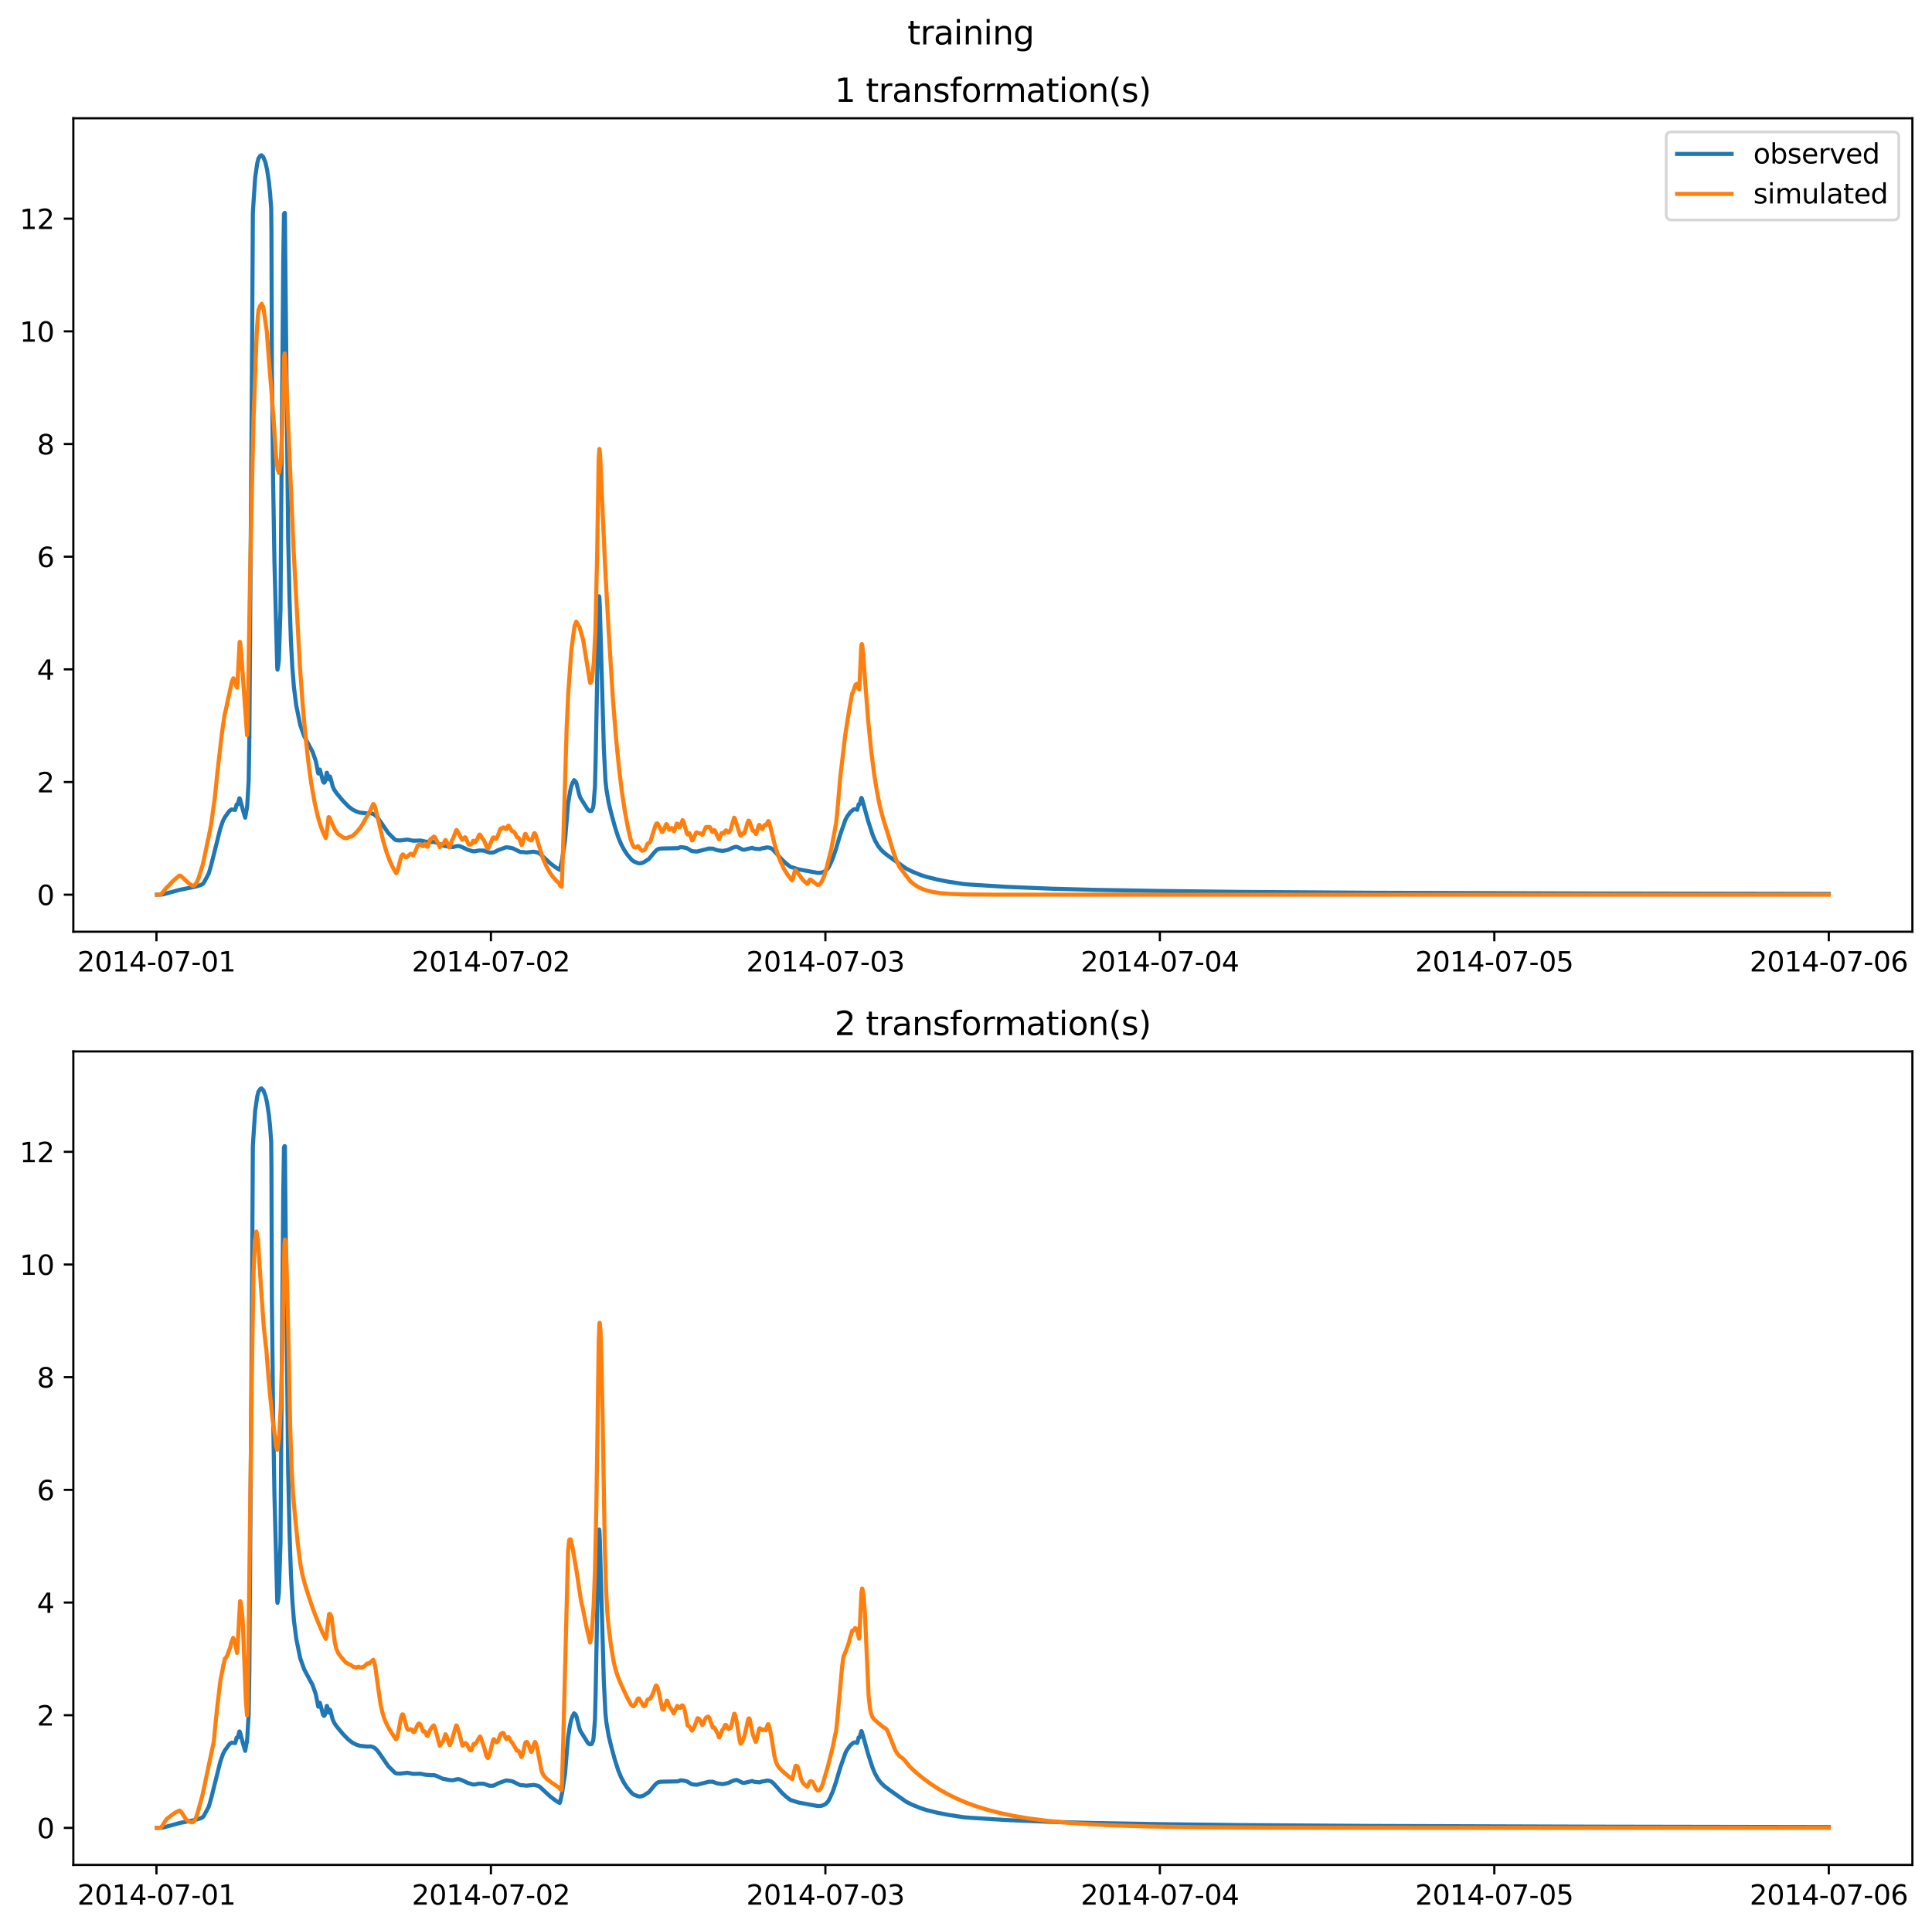 <?xml version="1.0" encoding="utf-8" standalone="no"?>
<!DOCTYPE svg PUBLIC "-//W3C//DTD SVG 1.1//EN"
  "http://www.w3.org/Graphics/SVG/1.1/DTD/svg11.dtd">
<svg xmlns:xlink="http://www.w3.org/1999/xlink" width="709.399pt" height="708.798pt" viewBox="0 0 709.399 708.798" xmlns="http://www.w3.org/2000/svg" version="1.1">
 <defs>
  <style type="text/css">*{stroke-linejoin: round; stroke-linecap: butt}</style>
 </defs>
 <g id="figure_1">
  <g id="patch_1">
   <path d="M 0 708.798 
L 709.399 708.798 
L 709.399 0 
L 0 0 
z
" style="fill: #ffffff"/>
  </g>
  <g id="axes_1">
   <g id="patch_2">
    <path d="M 26.925 342.2 
L 702.199 342.2 
L 702.199 43.44 
L 26.925 43.44 
z
" style="fill: #ffffff"/>
   </g>
   <g id="matplotlib.axis_1">
    <g id="xtick_1">
     <g id="line2d_1">
      <defs>
       <path id="m229542f790" d="M 0 0 
L 0 3.5 
" style="stroke: #000000; stroke-width: 0.8"/>
      </defs>
      <g>
       <use xlink:href="#m229542f790" x="57.449" y="342.2" style="stroke: #000000; stroke-width: 0.8"/>
      </g>
     </g>
     <g id="text_1">
      <!-- 2014-07-01 -->
      <g transform="translate(28.391 356.798) scale(0.1 -0.1)">
       <defs>
        <path id="DejaVuSans-32" d="M 1228 531 
L 3431 531 
L 3431 0 
L 469 0 
L 469 531 
Q 828 903 1448 1529 
Q 2069 2156 2228 2338 
Q 2531 2678 2651 2914 
Q 2772 3150 2772 3378 
Q 2772 3750 2511 3984 
Q 2250 4219 1831 4219 
Q 1534 4219 1204 4116 
Q 875 4013 500 3803 
L 500 4441 
Q 881 4594 1212 4672 
Q 1544 4750 1819 4750 
Q 2544 4750 2975 4387 
Q 3406 4025 3406 3419 
Q 3406 3131 3298 2873 
Q 3191 2616 2906 2266 
Q 2828 2175 2409 1742 
Q 1991 1309 1228 531 
z
" transform="scale(0.016)"/>
        <path id="DejaVuSans-30" d="M 2034 4250 
Q 1547 4250 1301 3770 
Q 1056 3291 1056 2328 
Q 1056 1369 1301 889 
Q 1547 409 2034 409 
Q 2525 409 2770 889 
Q 3016 1369 3016 2328 
Q 3016 3291 2770 3770 
Q 2525 4250 2034 4250 
z
M 2034 4750 
Q 2819 4750 3233 4129 
Q 3647 3509 3647 2328 
Q 3647 1150 3233 529 
Q 2819 -91 2034 -91 
Q 1250 -91 836 529 
Q 422 1150 422 2328 
Q 422 3509 836 4129 
Q 1250 4750 2034 4750 
z
" transform="scale(0.016)"/>
        <path id="DejaVuSans-31" d="M 794 531 
L 1825 531 
L 1825 4091 
L 703 3866 
L 703 4441 
L 1819 4666 
L 2450 4666 
L 2450 531 
L 3481 531 
L 3481 0 
L 794 0 
L 794 531 
z
" transform="scale(0.016)"/>
        <path id="DejaVuSans-34" d="M 2419 4116 
L 825 1625 
L 2419 1625 
L 2419 4116 
z
M 2253 4666 
L 3047 4666 
L 3047 1625 
L 3713 1625 
L 3713 1100 
L 3047 1100 
L 3047 0 
L 2419 0 
L 2419 1100 
L 313 1100 
L 313 1709 
L 2253 4666 
z
" transform="scale(0.016)"/>
        <path id="DejaVuSans-2d" d="M 313 2009 
L 1997 2009 
L 1997 1497 
L 313 1497 
L 313 2009 
z
" transform="scale(0.016)"/>
        <path id="DejaVuSans-37" d="M 525 4666 
L 3525 4666 
L 3525 4397 
L 1831 0 
L 1172 0 
L 2766 4134 
L 525 4134 
L 525 4666 
z
" transform="scale(0.016)"/>
       </defs>
       <use xlink:href="#DejaVuSans-32"/>
       <use xlink:href="#DejaVuSans-30" x="63.623"/>
       <use xlink:href="#DejaVuSans-31" x="127.246"/>
       <use xlink:href="#DejaVuSans-34" x="190.869"/>
       <use xlink:href="#DejaVuSans-2d" x="254.492"/>
       <use xlink:href="#DejaVuSans-30" x="290.576"/>
       <use xlink:href="#DejaVuSans-37" x="354.199"/>
       <use xlink:href="#DejaVuSans-2d" x="417.822"/>
       <use xlink:href="#DejaVuSans-30" x="453.906"/>
       <use xlink:href="#DejaVuSans-31" x="517.529"/>
      </g>
     </g>
    </g>
    <g id="xtick_2">
     <g id="line2d_2">
      <g>
       <use xlink:href="#m229542f790" x="180.26" y="342.2" style="stroke: #000000; stroke-width: 0.8"/>
      </g>
     </g>
     <g id="text_2">
      <!-- 2014-07-02 -->
      <g transform="translate(151.202 356.798) scale(0.1 -0.1)">
       <use xlink:href="#DejaVuSans-32"/>
       <use xlink:href="#DejaVuSans-30" x="63.623"/>
       <use xlink:href="#DejaVuSans-31" x="127.246"/>
       <use xlink:href="#DejaVuSans-34" x="190.869"/>
       <use xlink:href="#DejaVuSans-2d" x="254.492"/>
       <use xlink:href="#DejaVuSans-30" x="290.576"/>
       <use xlink:href="#DejaVuSans-37" x="354.199"/>
       <use xlink:href="#DejaVuSans-2d" x="417.822"/>
       <use xlink:href="#DejaVuSans-30" x="453.906"/>
       <use xlink:href="#DejaVuSans-32" x="517.529"/>
      </g>
     </g>
    </g>
    <g id="xtick_3">
     <g id="line2d_3">
      <g>
       <use xlink:href="#m229542f790" x="303.071" y="342.2" style="stroke: #000000; stroke-width: 0.8"/>
      </g>
     </g>
     <g id="text_3">
      <!-- 2014-07-03 -->
      <g transform="translate(274.013 356.798) scale(0.1 -0.1)">
       <defs>
        <path id="DejaVuSans-33" d="M 2597 2516 
Q 3050 2419 3304 2112 
Q 3559 1806 3559 1356 
Q 3559 666 3084 287 
Q 2609 -91 1734 -91 
Q 1441 -91 1130 -33 
Q 819 25 488 141 
L 488 750 
Q 750 597 1062 519 
Q 1375 441 1716 441 
Q 2309 441 2620 675 
Q 2931 909 2931 1356 
Q 2931 1769 2642 2001 
Q 2353 2234 1838 2234 
L 1294 2234 
L 1294 2753 
L 1863 2753 
Q 2328 2753 2575 2939 
Q 2822 3125 2822 3475 
Q 2822 3834 2567 4026 
Q 2313 4219 1838 4219 
Q 1578 4219 1281 4162 
Q 984 4106 628 3988 
L 628 4550 
Q 988 4650 1302 4700 
Q 1616 4750 1894 4750 
Q 2613 4750 3031 4423 
Q 3450 4097 3450 3541 
Q 3450 3153 3228 2886 
Q 3006 2619 2597 2516 
z
" transform="scale(0.016)"/>
       </defs>
       <use xlink:href="#DejaVuSans-32"/>
       <use xlink:href="#DejaVuSans-30" x="63.623"/>
       <use xlink:href="#DejaVuSans-31" x="127.246"/>
       <use xlink:href="#DejaVuSans-34" x="190.869"/>
       <use xlink:href="#DejaVuSans-2d" x="254.492"/>
       <use xlink:href="#DejaVuSans-30" x="290.576"/>
       <use xlink:href="#DejaVuSans-37" x="354.199"/>
       <use xlink:href="#DejaVuSans-2d" x="417.822"/>
       <use xlink:href="#DejaVuSans-30" x="453.906"/>
       <use xlink:href="#DejaVuSans-33" x="517.529"/>
      </g>
     </g>
    </g>
    <g id="xtick_4">
     <g id="line2d_4">
      <g>
       <use xlink:href="#m229542f790" x="425.882" y="342.2" style="stroke: #000000; stroke-width: 0.8"/>
      </g>
     </g>
     <g id="text_4">
      <!-- 2014-07-04 -->
      <g transform="translate(396.824 356.798) scale(0.1 -0.1)">
       <use xlink:href="#DejaVuSans-32"/>
       <use xlink:href="#DejaVuSans-30" x="63.623"/>
       <use xlink:href="#DejaVuSans-31" x="127.246"/>
       <use xlink:href="#DejaVuSans-34" x="190.869"/>
       <use xlink:href="#DejaVuSans-2d" x="254.492"/>
       <use xlink:href="#DejaVuSans-30" x="290.576"/>
       <use xlink:href="#DejaVuSans-37" x="354.199"/>
       <use xlink:href="#DejaVuSans-2d" x="417.822"/>
       <use xlink:href="#DejaVuSans-30" x="453.906"/>
       <use xlink:href="#DejaVuSans-34" x="517.529"/>
      </g>
     </g>
    </g>
    <g id="xtick_5">
     <g id="line2d_5">
      <g>
       <use xlink:href="#m229542f790" x="548.693" y="342.2" style="stroke: #000000; stroke-width: 0.8"/>
      </g>
     </g>
     <g id="text_5">
      <!-- 2014-07-05 -->
      <g transform="translate(519.635 356.798) scale(0.1 -0.1)">
       <defs>
        <path id="DejaVuSans-35" d="M 691 4666 
L 3169 4666 
L 3169 4134 
L 1269 4134 
L 1269 2991 
Q 1406 3038 1543 3061 
Q 1681 3084 1819 3084 
Q 2600 3084 3056 2656 
Q 3513 2228 3513 1497 
Q 3513 744 3044 326 
Q 2575 -91 1722 -91 
Q 1428 -91 1123 -41 
Q 819 9 494 109 
L 494 744 
Q 775 591 1075 516 
Q 1375 441 1709 441 
Q 2250 441 2565 725 
Q 2881 1009 2881 1497 
Q 2881 1984 2565 2268 
Q 2250 2553 1709 2553 
Q 1456 2553 1204 2497 
Q 953 2441 691 2322 
L 691 4666 
z
" transform="scale(0.016)"/>
       </defs>
       <use xlink:href="#DejaVuSans-32"/>
       <use xlink:href="#DejaVuSans-30" x="63.623"/>
       <use xlink:href="#DejaVuSans-31" x="127.246"/>
       <use xlink:href="#DejaVuSans-34" x="190.869"/>
       <use xlink:href="#DejaVuSans-2d" x="254.492"/>
       <use xlink:href="#DejaVuSans-30" x="290.576"/>
       <use xlink:href="#DejaVuSans-37" x="354.199"/>
       <use xlink:href="#DejaVuSans-2d" x="417.822"/>
       <use xlink:href="#DejaVuSans-30" x="453.906"/>
       <use xlink:href="#DejaVuSans-35" x="517.529"/>
      </g>
     </g>
    </g>
    <g id="xtick_6">
     <g id="line2d_6">
      <g>
       <use xlink:href="#m229542f790" x="671.504" y="342.2" style="stroke: #000000; stroke-width: 0.8"/>
      </g>
     </g>
     <g id="text_6">
      <!-- 2014-07-06 -->
      <g transform="translate(642.447 356.798) scale(0.1 -0.1)">
       <defs>
        <path id="DejaVuSans-36" d="M 2113 2584 
Q 1688 2584 1439 2293 
Q 1191 2003 1191 1497 
Q 1191 994 1439 701 
Q 1688 409 2113 409 
Q 2538 409 2786 701 
Q 3034 994 3034 1497 
Q 3034 2003 2786 2293 
Q 2538 2584 2113 2584 
z
M 3366 4563 
L 3366 3988 
Q 3128 4100 2886 4159 
Q 2644 4219 2406 4219 
Q 1781 4219 1451 3797 
Q 1122 3375 1075 2522 
Q 1259 2794 1537 2939 
Q 1816 3084 2150 3084 
Q 2853 3084 3261 2657 
Q 3669 2231 3669 1497 
Q 3669 778 3244 343 
Q 2819 -91 2113 -91 
Q 1303 -91 875 529 
Q 447 1150 447 2328 
Q 447 3434 972 4092 
Q 1497 4750 2381 4750 
Q 2619 4750 2861 4703 
Q 3103 4656 3366 4563 
z
" transform="scale(0.016)"/>
       </defs>
       <use xlink:href="#DejaVuSans-32"/>
       <use xlink:href="#DejaVuSans-30" x="63.623"/>
       <use xlink:href="#DejaVuSans-31" x="127.246"/>
       <use xlink:href="#DejaVuSans-34" x="190.869"/>
       <use xlink:href="#DejaVuSans-2d" x="254.492"/>
       <use xlink:href="#DejaVuSans-30" x="290.576"/>
       <use xlink:href="#DejaVuSans-37" x="354.199"/>
       <use xlink:href="#DejaVuSans-2d" x="417.822"/>
       <use xlink:href="#DejaVuSans-30" x="453.906"/>
       <use xlink:href="#DejaVuSans-36" x="517.529"/>
      </g>
     </g>
    </g>
   </g>
   <g id="matplotlib.axis_2">
    <g id="ytick_1">
     <g id="line2d_7">
      <defs>
       <path id="md7d57a290e" d="M 0 0 
L -3.5 0 
" style="stroke: #000000; stroke-width: 0.8"/>
      </defs>
      <g>
       <use xlink:href="#md7d57a290e" x="26.925" y="328.597" style="stroke: #000000; stroke-width: 0.8"/>
      </g>
     </g>
     <g id="text_7">
      <!-- 0 -->
      <g transform="translate(13.562 332.397) scale(0.1 -0.1)">
       <use xlink:href="#DejaVuSans-30"/>
      </g>
     </g>
    </g>
    <g id="ytick_2">
     <g id="line2d_8">
      <g>
       <use xlink:href="#md7d57a290e" x="26.925" y="287.217" style="stroke: #000000; stroke-width: 0.8"/>
      </g>
     </g>
     <g id="text_8">
      <!-- 2 -->
      <g transform="translate(13.562 291.016) scale(0.1 -0.1)">
       <use xlink:href="#DejaVuSans-32"/>
      </g>
     </g>
    </g>
    <g id="ytick_3">
     <g id="line2d_9">
      <g>
       <use xlink:href="#md7d57a290e" x="26.925" y="245.836" style="stroke: #000000; stroke-width: 0.8"/>
      </g>
     </g>
     <g id="text_9">
      <!-- 4 -->
      <g transform="translate(13.562 249.635) scale(0.1 -0.1)">
       <use xlink:href="#DejaVuSans-34"/>
      </g>
     </g>
    </g>
    <g id="ytick_4">
     <g id="line2d_10">
      <g>
       <use xlink:href="#md7d57a290e" x="26.925" y="204.455" style="stroke: #000000; stroke-width: 0.8"/>
      </g>
     </g>
     <g id="text_10">
      <!-- 6 -->
      <g transform="translate(13.562 208.254) scale(0.1 -0.1)">
       <use xlink:href="#DejaVuSans-36"/>
      </g>
     </g>
    </g>
    <g id="ytick_5">
     <g id="line2d_11">
      <g>
       <use xlink:href="#md7d57a290e" x="26.925" y="163.074" style="stroke: #000000; stroke-width: 0.8"/>
      </g>
     </g>
     <g id="text_11">
      <!-- 8 -->
      <g transform="translate(13.562 166.874) scale(0.1 -0.1)">
       <defs>
        <path id="DejaVuSans-38" d="M 2034 2216 
Q 1584 2216 1326 1975 
Q 1069 1734 1069 1313 
Q 1069 891 1326 650 
Q 1584 409 2034 409 
Q 2484 409 2743 651 
Q 3003 894 3003 1313 
Q 3003 1734 2745 1975 
Q 2488 2216 2034 2216 
z
M 1403 2484 
Q 997 2584 770 2862 
Q 544 3141 544 3541 
Q 544 4100 942 4425 
Q 1341 4750 2034 4750 
Q 2731 4750 3128 4425 
Q 3525 4100 3525 3541 
Q 3525 3141 3298 2862 
Q 3072 2584 2669 2484 
Q 3125 2378 3379 2068 
Q 3634 1759 3634 1313 
Q 3634 634 3220 271 
Q 2806 -91 2034 -91 
Q 1263 -91 848 271 
Q 434 634 434 1313 
Q 434 1759 690 2068 
Q 947 2378 1403 2484 
z
M 1172 3481 
Q 1172 3119 1398 2916 
Q 1625 2713 2034 2713 
Q 2441 2713 2670 2916 
Q 2900 3119 2900 3481 
Q 2900 3844 2670 4047 
Q 2441 4250 2034 4250 
Q 1625 4250 1398 4047 
Q 1172 3844 1172 3481 
z
" transform="scale(0.016)"/>
       </defs>
       <use xlink:href="#DejaVuSans-38"/>
      </g>
     </g>
    </g>
    <g id="ytick_6">
     <g id="line2d_12">
      <g>
       <use xlink:href="#md7d57a290e" x="26.925" y="121.694" style="stroke: #000000; stroke-width: 0.8"/>
      </g>
     </g>
     <g id="text_12">
      <!-- 10 -->
      <g transform="translate(7.2 125.493) scale(0.1 -0.1)">
       <use xlink:href="#DejaVuSans-31"/>
       <use xlink:href="#DejaVuSans-30" x="63.623"/>
      </g>
     </g>
    </g>
    <g id="ytick_7">
     <g id="line2d_13">
      <g>
       <use xlink:href="#md7d57a290e" x="26.925" y="80.313" style="stroke: #000000; stroke-width: 0.8"/>
      </g>
     </g>
     <g id="text_13">
      <!-- 12 -->
      <g transform="translate(7.2 84.112) scale(0.1 -0.1)">
       <use xlink:href="#DejaVuSans-31"/>
       <use xlink:href="#DejaVuSans-32" x="63.623"/>
      </g>
     </g>
    </g>
   </g>
   <g id="line2d_14">
    <path d="M 57.619 328.597 
L 59.751 328.504 
L 63.504 327.486 
L 65.892 326.83 
L 70.753 325.844 
L 72.118 325.528 
L 73.653 325.087 
L 74.421 324.674 
L 74.847 324.175 
L 76.638 320.842 
L 77.491 317.908 
L 80.902 304.274 
L 81.84 301.572 
L 82.523 300.22 
L 83.972 298.178 
L 84.399 297.676 
L 84.655 297.545 
L 84.996 297.296 
L 86.36 297.451 
L 86.531 296.838 
L 86.872 295.462 
L 87.043 295.419 
L 87.299 295.458 
L 87.554 294.426 
L 87.896 293.194 
L 87.981 293.215 
L 88.151 293.575 
L 89.175 297.431 
L 90.028 300.297 
L 90.198 299.4 
L 90.539 297.353 
L 90.625 297.241 
L 90.795 295.604 
L 91.307 286.769 
L 91.563 270.937 
L 92.586 124.158 
L 92.842 78.24 
L 93.098 74.174 
L 93.695 65.164 
L 94.463 59.941 
L 94.889 58.251 
L 95.571 57.216 
L 95.742 57.175 
L 95.998 57.02 
L 96.68 57.688 
L 97.448 59.645 
L 98.045 62.192 
L 98.727 66.746 
L 99.153 70.8 
L 99.58 76.656 
L 99.665 85.015 
L 99.836 135.039 
L 100.262 175.281 
L 100.774 206.48 
L 101.797 245.126 
L 101.882 245.953 
L 102.138 244.599 
L 102.394 242.279 
L 102.991 224.115 
L 103.332 177.564 
L 104.015 94.973 
L 104.27 78.607 
L 104.526 78.188 
L 104.612 78.282 
L 104.867 105.887 
L 105.806 197.307 
L 106.317 220.365 
L 106.829 235.589 
L 107.341 245.117 
L 107.938 252.513 
L 108.791 259.171 
L 110.24 266.282 
L 111.69 270.371 
L 113.567 273.904 
L 114.761 276.092 
L 115.955 279.512 
L 116.296 281.211 
L 116.807 283.93 
L 116.893 284.097 
L 117.063 283.511 
L 117.319 282.634 
L 117.404 282.625 
L 117.575 283.064 
L 118.598 287.004 
L 118.94 287.451 
L 119.11 287.392 
L 119.366 286.983 
L 119.537 286.311 
L 119.963 283.838 
L 120.048 283.814 
L 120.219 284.286 
L 120.731 286.227 
L 120.816 286.078 
L 121.072 285.231 
L 121.157 285.194 
L 121.328 285.597 
L 122.18 288.853 
L 122.777 290.122 
L 123.63 291.355 
L 125.848 294.028 
L 127.895 296.139 
L 129.515 297.385 
L 130.965 298.075 
L 132.159 298.455 
L 134.717 298.725 
L 135.656 298.698 
L 136.167 298.677 
L 136.935 298.9 
L 137.702 299.342 
L 138.47 300.078 
L 139.408 301.342 
L 142.564 305.927 
L 144.952 308.311 
L 145.549 308.596 
L 146.913 308.679 
L 149.557 308.352 
L 151.689 308.771 
L 154.418 308.705 
L 156.295 309.107 
L 156.721 309.134 
L 157.403 309.173 
L 158.171 309.234 
L 159.45 309.235 
L 160.303 309.522 
L 162.52 310.524 
L 165.164 311.05 
L 166.273 311.111 
L 167.638 310.769 
L 168.32 310.689 
L 169.173 310.905 
L 170.537 311.503 
L 171.731 312.084 
L 173.778 312.685 
L 174.46 312.639 
L 175.825 312.357 
L 177.616 312.4 
L 179.748 313.129 
L 181.027 313.119 
L 181.795 312.823 
L 182.989 312.199 
L 185.803 311.181 
L 186.315 311.209 
L 187.509 311.377 
L 188.362 311.598 
L 190.579 312.685 
L 191.091 312.913 
L 191.688 312.93 
L 192.2 312.95 
L 193.223 313.096 
L 195.952 312.813 
L 197.573 313.134 
L 198.34 313.634 
L 199.62 314.823 
L 202.008 317.035 
L 203.969 318.528 
L 205.504 319.451 
L 205.675 319.048 
L 206.357 315.927 
L 207.466 308.737 
L 208.575 295.356 
L 209.257 291.084 
L 209.683 289.088 
L 209.939 288.329 
L 210.28 287.413 
L 210.451 287.238 
L 210.792 286.524 
L 210.963 286.663 
L 211.218 286.955 
L 211.389 287.056 
L 211.73 287.887 
L 212.157 289.665 
L 212.668 291.747 
L 213.095 292.973 
L 215.739 297.213 
L 216.08 297.638 
L 216.421 297.804 
L 216.591 297.911 
L 217.018 297.695 
L 217.188 297.843 
L 217.359 297.537 
L 217.7 296.687 
L 217.785 296.611 
L 217.956 295.389 
L 218.468 288.842 
L 218.724 278.304 
L 219.491 237.566 
L 219.832 220.802 
L 220.003 219.013 
L 220.088 219.551 
L 220.259 223.008 
L 220.685 238.548 
L 221.709 274.645 
L 222.306 286.558 
L 222.647 289.785 
L 223.5 294.824 
L 224.438 298.714 
L 225.717 303.426 
L 226.996 307.444 
L 228.02 309.946 
L 229.128 312.052 
L 230.322 313.879 
L 232.028 315.873 
L 232.796 316.415 
L 234.16 316.958 
L 234.843 317.082 
L 235.525 316.987 
L 236.292 316.732 
L 238.254 315.478 
L 240.301 313.011 
L 241.068 312.221 
L 241.665 311.839 
L 242.433 311.668 
L 243.627 311.614 
L 249 311.515 
L 249.426 311.294 
L 249.938 311.132 
L 250.962 311.221 
L 252.156 311.485 
L 252.667 311.778 
L 253.947 312.555 
L 254.544 312.645 
L 255.908 312.754 
L 259.319 311.896 
L 260.258 311.643 
L 261.707 311.658 
L 262.987 312.145 
L 263.584 312.304 
L 264.522 312.425 
L 265.289 312.525 
L 266.398 312.335 
L 267.507 312.054 
L 268.274 311.682 
L 269.468 311.18 
L 270.321 310.982 
L 270.833 311.109 
L 272.368 311.894 
L 272.795 312.061 
L 273.306 312.068 
L 276.206 311.382 
L 276.803 311.643 
L 277.485 311.749 
L 278.253 311.796 
L 278.935 311.873 
L 279.617 311.629 
L 280.129 311.514 
L 280.726 311.438 
L 281.494 311.226 
L 282.261 311.268 
L 283.029 311.491 
L 283.711 311.951 
L 284.735 313.026 
L 287.037 315.634 
L 288.572 317.075 
L 290.278 318.396 
L 290.96 318.56 
L 291.813 318.849 
L 293.007 319.244 
L 298.721 320.301 
L 300.257 320.569 
L 301.365 320.548 
L 302.389 320.234 
L 303.071 319.844 
L 303.583 319.428 
L 304.094 318.801 
L 304.691 317.74 
L 305.8 315.207 
L 306.994 311.656 
L 308.529 306.469 
L 310.406 301.118 
L 310.747 300.44 
L 311.088 299.856 
L 312.282 298.192 
L 312.452 298.116 
L 313.22 297.419 
L 313.476 297.274 
L 313.817 297.216 
L 314.073 297.196 
L 314.755 297.419 
L 314.926 296.805 
L 315.267 295.403 
L 315.437 295.368 
L 315.608 295.447 
L 315.693 295.338 
L 315.949 294.186 
L 316.29 293.048 
L 316.461 293.256 
L 316.802 294.444 
L 318.763 301.505 
L 320.384 306.51 
L 321.322 308.747 
L 322.516 310.831 
L 323.539 312.122 
L 324.648 313.179 
L 326.098 314.313 
L 332.75 319.01 
L 335.053 320.141 
L 338.209 321.423 
L 340.426 322.111 
L 344.264 323.053 
L 348.102 323.802 
L 353.901 324.693 
L 356.204 324.877 
L 369.423 325.704 
L 385.883 326.385 
L 401.576 326.805 
L 425.626 327.221 
L 455.732 327.572 
L 503.321 327.878 
L 584.513 328.147 
L 671.504 328.305 
L 671.504 328.305 
" clip-path="url(#p4f07f7eb12)" style="fill: none; stroke: #1f77b4; stroke-width: 1.5; stroke-linecap: square"/>
   </g>
   <g id="line2d_15">
    <path d="M 57.619 328.597 
L 58.984 328.542 
L 59.581 327.946 
L 61.116 326.045 
L 62.054 325.147 
L 63.504 323.592 
L 64.527 322.682 
L 65.807 321.597 
L 66.148 321.611 
L 66.66 321.915 
L 67.768 322.986 
L 69.389 324.457 
L 70.668 325.339 
L 71.18 325.313 
L 71.691 324.901 
L 72.288 323.964 
L 72.971 322.365 
L 74.506 317.382 
L 76.297 308.847 
L 76.723 306.992 
L 77.491 302.966 
L 78.855 293.187 
L 79.879 283.243 
L 81.329 270.569 
L 81.84 266.805 
L 82.523 262.169 
L 82.778 261.312 
L 83.12 259.775 
L 83.887 256.133 
L 84.058 255.491 
L 85.081 250.588 
L 85.422 249.695 
L 85.678 249.104 
L 86.275 249.999 
L 86.616 251.621 
L 87.043 252.56 
L 87.213 250.865 
L 87.981 235.813 
L 88.066 235.703 
L 88.237 236.374 
L 88.578 239.826 
L 89.516 253.187 
L 90.71 269.997 
L 90.881 266.837 
L 91.222 249.193 
L 91.648 221.839 
L 92.075 198.801 
L 93.098 153.635 
L 94.292 121.679 
L 94.718 115.7 
L 94.974 113.603 
L 95.06 113.751 
L 95.23 113.403 
L 95.486 112.297 
L 95.571 112.418 
L 95.657 112.645 
L 95.827 112.373 
L 96.083 111.589 
L 96.424 112.517 
L 96.595 112.58 
L 96.68 112.703 
L 97.959 121.657 
L 98.983 135.148 
L 99.665 143.598 
L 100.433 153.874 
L 101.371 167.814 
L 101.968 172.666 
L 102.138 172.786 
L 102.224 172.743 
L 102.394 173.717 
L 102.565 173.167 
L 102.906 170.948 
L 102.991 170.862 
L 103.247 166.553 
L 103.759 153.089 
L 104.356 130.674 
L 104.526 129.776 
L 104.697 131.164 
L 105.038 138.11 
L 107.767 201.178 
L 110.07 243.959 
L 111.179 259.345 
L 112.287 271.557 
L 113.396 281.278 
L 114.334 288.01 
L 115.443 294.313 
L 116.637 299.622 
L 117.575 302.881 
L 118.428 305.251 
L 119.622 307.799 
L 119.792 307.13 
L 120.645 300.147 
L 120.816 300.105 
L 121.072 300.414 
L 121.498 301.421 
L 122.863 304.445 
L 123.716 305.765 
L 124.142 306.287 
L 126.104 307.674 
L 127.127 307.837 
L 127.553 307.753 
L 127.98 307.525 
L 128.747 307.214 
L 129.003 307.235 
L 129.771 306.738 
L 130.538 305.983 
L 130.709 305.849 
L 131.903 304.446 
L 132.159 304.206 
L 133.438 302.234 
L 134.206 300.742 
L 134.462 300.351 
L 134.888 299.488 
L 135.059 299.368 
L 135.656 298.37 
L 137.02 295.316 
L 137.191 295.333 
L 137.446 295.723 
L 137.873 296.909 
L 138.726 300.494 
L 140.687 308.756 
L 141.881 312.808 
L 143.075 316.076 
L 144.269 318.671 
L 145.463 320.725 
L 145.634 320.557 
L 146.06 319.504 
L 147.34 314.477 
L 147.851 313.814 
L 148.022 313.813 
L 148.278 314.072 
L 148.704 314.694 
L 149.131 314.91 
L 149.386 314.736 
L 150.751 313.572 
L 151.092 313.59 
L 151.348 313.823 
L 151.604 314.176 
L 151.774 314.098 
L 152.201 313.435 
L 153.395 310.496 
L 153.821 310.256 
L 154.333 310.167 
L 154.504 310.161 
L 155.101 310.677 
L 155.271 310.818 
L 155.442 310.673 
L 155.953 309.928 
L 156.124 309.997 
L 156.38 310.466 
L 156.636 310.919 
L 156.977 310.993 
L 157.147 310.846 
L 157.403 310.007 
L 157.83 308.587 
L 158.086 308.145 
L 158.512 307.936 
L 159.109 307.421 
L 159.365 307.248 
L 159.621 307.405 
L 159.962 307.953 
L 161.497 311.168 
L 161.753 310.709 
L 162.094 310.165 
L 162.35 309.958 
L 162.776 309.914 
L 163.544 308.489 
L 163.714 308.616 
L 164.141 309.448 
L 164.994 311.185 
L 165.079 311.194 
L 165.25 310.801 
L 165.932 308.656 
L 166.273 308.113 
L 166.699 307.12 
L 167.126 305.966 
L 167.467 304.979 
L 167.638 304.828 
L 167.808 304.975 
L 169.684 308.402 
L 170.026 308.24 
L 170.708 307.482 
L 170.964 307.701 
L 171.305 308.443 
L 172.072 310.15 
L 172.584 310.252 
L 173.181 309.92 
L 173.778 308.761 
L 173.949 308.84 
L 174.46 309.412 
L 175.143 308.43 
L 175.825 306.806 
L 176.081 306.509 
L 176.251 306.525 
L 176.507 306.888 
L 177.019 307.806 
L 177.531 308.396 
L 177.872 309.052 
L 178.895 311.489 
L 179.236 311.589 
L 179.492 311.099 
L 180.345 309.155 
L 180.686 308.28 
L 181.027 307.63 
L 181.283 307.556 
L 181.454 307.657 
L 181.795 308.072 
L 182.307 308.044 
L 182.563 307.486 
L 183.757 304.39 
L 183.927 304.272 
L 184.268 304.324 
L 184.865 303.872 
L 185.121 303.926 
L 185.462 304.359 
L 185.974 304.495 
L 186.145 304.197 
L 186.571 303.295 
L 186.742 303.25 
L 186.912 303.434 
L 187.936 305.179 
L 188.788 305.555 
L 189.13 306.101 
L 189.897 307.599 
L 190.238 307.534 
L 190.494 307.76 
L 190.75 308.268 
L 191.518 310.346 
L 191.603 310.335 
L 191.773 310.008 
L 192.2 308.552 
L 192.712 306.444 
L 192.882 306.256 
L 193.053 306.358 
L 193.309 306.918 
L 193.906 308.017 
L 194.247 308.279 
L 194.417 308.414 
L 194.673 308.595 
L 195.185 308.68 
L 195.355 308.265 
L 196.038 306.159 
L 196.294 305.974 
L 196.464 306.145 
L 196.805 307.027 
L 199.364 315.292 
L 200.558 318.048 
L 201.752 320.235 
L 202.946 321.968 
L 204.225 323.429 
L 205.334 324.443 
L 205.419 324.46 
L 205.675 325.276 
L 206.187 325.681 
L 206.357 323.24 
L 206.784 310.406 
L 208.063 267.626 
L 208.66 254.456 
L 209.769 238.951 
L 210.963 229.903 
L 211.218 229.316 
L 211.56 228.309 
L 212.071 229.137 
L 212.157 229.191 
L 212.498 229.98 
L 212.754 230.199 
L 214.118 235.009 
L 216.506 249.777 
L 216.677 250.723 
L 216.762 250.853 
L 216.847 250.788 
L 217.274 250.006 
L 218.041 243.176 
L 218.638 231.064 
L 219.235 204.578 
L 219.832 168.465 
L 220.088 164.908 
L 220.173 165.208 
L 220.429 168.775 
L 221.026 182.443 
L 222.22 208.837 
L 223.5 231.902 
L 225.035 256.485 
L 226.143 270.477 
L 227.252 281.755 
L 228.361 290.844 
L 229.47 298.17 
L 230.578 304.073 
L 231.516 308.128 
L 232.199 310.121 
L 232.796 311.152 
L 233.393 311.293 
L 234.246 310.752 
L 234.587 311.021 
L 234.928 311.563 
L 235.269 312.074 
L 235.781 312.44 
L 236.634 312.187 
L 237.06 311.633 
L 237.742 309.94 
L 237.998 309.728 
L 238.169 309.701 
L 238.766 309.212 
L 239.107 308.103 
L 240.642 303.199 
L 241.068 302.432 
L 241.324 302.405 
L 241.58 302.614 
L 241.921 303.294 
L 243.115 305.593 
L 243.286 305.484 
L 243.798 304.7 
L 244.48 302.902 
L 244.736 302.638 
L 244.992 302.943 
L 245.333 303.844 
L 245.674 304.756 
L 245.844 304.732 
L 246.612 304.09 
L 247.038 304.589 
L 247.465 305.328 
L 247.721 304.804 
L 248.232 303.177 
L 248.488 302.517 
L 248.744 302.514 
L 249 303.003 
L 249.341 303.827 
L 249.512 303.76 
L 249.853 303.281 
L 250.62 301.204 
L 250.791 301.344 
L 251.047 301.949 
L 251.559 303.762 
L 252.156 305.996 
L 252.411 306.47 
L 252.582 306.338 
L 252.923 305.936 
L 253.094 305.994 
L 253.35 306.505 
L 254.117 308.664 
L 254.288 308.609 
L 254.885 307.528 
L 255.482 305.974 
L 255.738 305.69 
L 256.42 305.936 
L 256.676 306.068 
L 257.102 306.097 
L 257.358 306.216 
L 257.614 306.355 
L 257.87 306.61 
L 258.04 306.377 
L 259.149 303.832 
L 259.405 303.688 
L 259.746 303.799 
L 260.343 303.691 
L 260.684 303.79 
L 261.366 305.257 
L 261.622 305.572 
L 261.793 305.368 
L 262.134 304.884 
L 262.304 304.868 
L 262.475 305.042 
L 263.328 306.885 
L 264.01 308.244 
L 264.095 308.192 
L 264.351 307.508 
L 264.948 305.955 
L 265.289 305.868 
L 265.545 305.959 
L 265.801 306.11 
L 265.972 305.884 
L 266.398 305.066 
L 266.569 304.961 
L 266.739 305.051 
L 267.336 305.716 
L 267.507 305.697 
L 267.677 305.632 
L 268.274 304.737 
L 268.701 303.191 
L 269.554 300.322 
L 269.724 300.438 
L 269.98 301.083 
L 271.686 306.495 
L 271.942 306.946 
L 272.112 306.883 
L 272.795 306.086 
L 272.965 305.995 
L 273.221 306.087 
L 273.392 305.781 
L 273.989 303.868 
L 274.5 302.029 
L 274.841 301.395 
L 275.012 301.422 
L 275.268 301.9 
L 276.377 305.107 
L 276.547 305.097 
L 276.718 305.06 
L 277.059 305.336 
L 277.571 306.357 
L 277.741 306.047 
L 278.253 304.339 
L 278.594 303.125 
L 278.85 302.951 
L 279.02 303.165 
L 279.703 304.422 
L 279.873 304.485 
L 280.044 304.29 
L 280.641 303.083 
L 280.811 303.018 
L 281.238 303.139 
L 282.091 301.549 
L 282.261 301.682 
L 282.517 302.285 
L 283.029 304.328 
L 284.393 309.931 
L 285.502 313.553 
L 286.611 316.472 
L 287.805 318.986 
L 288.999 320.978 
L 290.534 323.059 
L 290.875 323.316 
L 291.046 322.988 
L 291.899 319.643 
L 292.069 319.636 
L 292.41 319.974 
L 294.884 323.22 
L 296.333 324.586 
L 296.504 324.585 
L 296.675 324.336 
L 297.272 323.094 
L 297.527 323.024 
L 297.869 323.217 
L 300.171 325.023 
L 300.768 324.94 
L 301.109 324.665 
L 301.706 323.831 
L 302.645 321.674 
L 303.583 318.418 
L 305.203 311.947 
L 306.824 303.295 
L 306.994 302.475 
L 307.421 298.355 
L 307.762 294.456 
L 308.529 285.449 
L 310.32 270.278 
L 311.088 265.179 
L 311.344 263.653 
L 311.855 260.523 
L 312.879 254.769 
L 313.22 254.179 
L 313.817 252.337 
L 314.158 251.43 
L 314.329 251.366 
L 314.67 251.148 
L 315.011 252.467 
L 315.437 253.232 
L 315.523 252.729 
L 315.693 249.745 
L 316.205 237.907 
L 316.376 236.654 
L 316.461 236.555 
L 316.631 237.2 
L 316.973 240.555 
L 317.825 252.381 
L 318.763 264.438 
L 319.872 275.6 
L 320.981 284.307 
L 322.004 290.663 
L 323.113 296.29 
L 324.307 300.788 
L 326.524 307.864 
L 328.06 313.009 
L 329.254 316.222 
L 330.277 318.435 
L 330.959 319.318 
L 334.2 323.573 
L 335.565 324.745 
L 337.015 325.692 
L 338.635 326.477 
L 340.511 327.126 
L 342.729 327.642 
L 345.458 328.035 
L 349.125 328.322 
L 354.583 328.502 
L 365.074 328.585 
L 416.757 328.597 
L 671.504 328.597 
L 671.504 328.597 
" clip-path="url(#p4f07f7eb12)" style="fill: none; stroke: #ff7f0e; stroke-width: 1.5; stroke-linecap: square"/>
   </g>
   <g id="patch_3">
    <path d="M 26.925 342.2 
L 26.925 43.44 
" style="fill: none; stroke: #000000; stroke-width: 0.8; stroke-linejoin: miter; stroke-linecap: square"/>
   </g>
   <g id="patch_4">
    <path d="M 702.199 342.2 
L 702.199 43.44 
" style="fill: none; stroke: #000000; stroke-width: 0.8; stroke-linejoin: miter; stroke-linecap: square"/>
   </g>
   <g id="patch_5">
    <path d="M 26.925 342.2 
L 702.199 342.2 
" style="fill: none; stroke: #000000; stroke-width: 0.8; stroke-linejoin: miter; stroke-linecap: square"/>
   </g>
   <g id="patch_6">
    <path d="M 26.925 43.44 
L 702.199 43.44 
" style="fill: none; stroke: #000000; stroke-width: 0.8; stroke-linejoin: miter; stroke-linecap: square"/>
   </g>
   <g id="text_14">
    <!-- 1 transformation(s) -->
    <g transform="translate(306.447 37.44) scale(0.12 -0.12)">
     <defs>
      <path id="DejaVuSans-20" transform="scale(0.016)"/>
      <path id="DejaVuSans-74" d="M 1172 4494 
L 1172 3500 
L 2356 3500 
L 2356 3053 
L 1172 3053 
L 1172 1153 
Q 1172 725 1289 603 
Q 1406 481 1766 481 
L 2356 481 
L 2356 0 
L 1766 0 
Q 1100 0 847 248 
Q 594 497 594 1153 
L 594 3053 
L 172 3053 
L 172 3500 
L 594 3500 
L 594 4494 
L 1172 4494 
z
" transform="scale(0.016)"/>
      <path id="DejaVuSans-72" d="M 2631 2963 
Q 2534 3019 2420 3045 
Q 2306 3072 2169 3072 
Q 1681 3072 1420 2755 
Q 1159 2438 1159 1844 
L 1159 0 
L 581 0 
L 581 3500 
L 1159 3500 
L 1159 2956 
Q 1341 3275 1631 3429 
Q 1922 3584 2338 3584 
Q 2397 3584 2469 3576 
Q 2541 3569 2628 3553 
L 2631 2963 
z
" transform="scale(0.016)"/>
      <path id="DejaVuSans-61" d="M 2194 1759 
Q 1497 1759 1228 1600 
Q 959 1441 959 1056 
Q 959 750 1161 570 
Q 1363 391 1709 391 
Q 2188 391 2477 730 
Q 2766 1069 2766 1631 
L 2766 1759 
L 2194 1759 
z
M 3341 1997 
L 3341 0 
L 2766 0 
L 2766 531 
Q 2569 213 2275 61 
Q 1981 -91 1556 -91 
Q 1019 -91 701 211 
Q 384 513 384 1019 
Q 384 1609 779 1909 
Q 1175 2209 1959 2209 
L 2766 2209 
L 2766 2266 
Q 2766 2663 2505 2880 
Q 2244 3097 1772 3097 
Q 1472 3097 1187 3025 
Q 903 2953 641 2809 
L 641 3341 
Q 956 3463 1253 3523 
Q 1550 3584 1831 3584 
Q 2591 3584 2966 3190 
Q 3341 2797 3341 1997 
z
" transform="scale(0.016)"/>
      <path id="DejaVuSans-6e" d="M 3513 2113 
L 3513 0 
L 2938 0 
L 2938 2094 
Q 2938 2591 2744 2837 
Q 2550 3084 2163 3084 
Q 1697 3084 1428 2787 
Q 1159 2491 1159 1978 
L 1159 0 
L 581 0 
L 581 3500 
L 1159 3500 
L 1159 2956 
Q 1366 3272 1645 3428 
Q 1925 3584 2291 3584 
Q 2894 3584 3203 3211 
Q 3513 2838 3513 2113 
z
" transform="scale(0.016)"/>
      <path id="DejaVuSans-73" d="M 2834 3397 
L 2834 2853 
Q 2591 2978 2328 3040 
Q 2066 3103 1784 3103 
Q 1356 3103 1142 2972 
Q 928 2841 928 2578 
Q 928 2378 1081 2264 
Q 1234 2150 1697 2047 
L 1894 2003 
Q 2506 1872 2764 1633 
Q 3022 1394 3022 966 
Q 3022 478 2636 193 
Q 2250 -91 1575 -91 
Q 1294 -91 989 -36 
Q 684 19 347 128 
L 347 722 
Q 666 556 975 473 
Q 1284 391 1588 391 
Q 1994 391 2212 530 
Q 2431 669 2431 922 
Q 2431 1156 2273 1281 
Q 2116 1406 1581 1522 
L 1381 1569 
Q 847 1681 609 1914 
Q 372 2147 372 2553 
Q 372 3047 722 3315 
Q 1072 3584 1716 3584 
Q 2034 3584 2315 3537 
Q 2597 3491 2834 3397 
z
" transform="scale(0.016)"/>
      <path id="DejaVuSans-66" d="M 2375 4863 
L 2375 4384 
L 1825 4384 
Q 1516 4384 1395 4259 
Q 1275 4134 1275 3809 
L 1275 3500 
L 2222 3500 
L 2222 3053 
L 1275 3053 
L 1275 0 
L 697 0 
L 697 3053 
L 147 3053 
L 147 3500 
L 697 3500 
L 697 3744 
Q 697 4328 969 4595 
Q 1241 4863 1831 4863 
L 2375 4863 
z
" transform="scale(0.016)"/>
      <path id="DejaVuSans-6f" d="M 1959 3097 
Q 1497 3097 1228 2736 
Q 959 2375 959 1747 
Q 959 1119 1226 758 
Q 1494 397 1959 397 
Q 2419 397 2687 759 
Q 2956 1122 2956 1747 
Q 2956 2369 2687 2733 
Q 2419 3097 1959 3097 
z
M 1959 3584 
Q 2709 3584 3137 3096 
Q 3566 2609 3566 1747 
Q 3566 888 3137 398 
Q 2709 -91 1959 -91 
Q 1206 -91 779 398 
Q 353 888 353 1747 
Q 353 2609 779 3096 
Q 1206 3584 1959 3584 
z
" transform="scale(0.016)"/>
      <path id="DejaVuSans-6d" d="M 3328 2828 
Q 3544 3216 3844 3400 
Q 4144 3584 4550 3584 
Q 5097 3584 5394 3201 
Q 5691 2819 5691 2113 
L 5691 0 
L 5113 0 
L 5113 2094 
Q 5113 2597 4934 2840 
Q 4756 3084 4391 3084 
Q 3944 3084 3684 2787 
Q 3425 2491 3425 1978 
L 3425 0 
L 2847 0 
L 2847 2094 
Q 2847 2600 2669 2842 
Q 2491 3084 2119 3084 
Q 1678 3084 1418 2786 
Q 1159 2488 1159 1978 
L 1159 0 
L 581 0 
L 581 3500 
L 1159 3500 
L 1159 2956 
Q 1356 3278 1631 3431 
Q 1906 3584 2284 3584 
Q 2666 3584 2933 3390 
Q 3200 3197 3328 2828 
z
" transform="scale(0.016)"/>
      <path id="DejaVuSans-69" d="M 603 3500 
L 1178 3500 
L 1178 0 
L 603 0 
L 603 3500 
z
M 603 4863 
L 1178 4863 
L 1178 4134 
L 603 4134 
L 603 4863 
z
" transform="scale(0.016)"/>
      <path id="DejaVuSans-28" d="M 1984 4856 
Q 1566 4138 1362 3434 
Q 1159 2731 1159 2009 
Q 1159 1288 1364 580 
Q 1569 -128 1984 -844 
L 1484 -844 
Q 1016 -109 783 600 
Q 550 1309 550 2009 
Q 550 2706 781 3412 
Q 1013 4119 1484 4856 
L 1984 4856 
z
" transform="scale(0.016)"/>
      <path id="DejaVuSans-29" d="M 513 4856 
L 1013 4856 
Q 1481 4119 1714 3412 
Q 1947 2706 1947 2009 
Q 1947 1309 1714 600 
Q 1481 -109 1013 -844 
L 513 -844 
Q 928 -128 1133 580 
Q 1338 1288 1338 2009 
Q 1338 2731 1133 3434 
Q 928 4138 513 4856 
z
" transform="scale(0.016)"/>
     </defs>
     <use xlink:href="#DejaVuSans-31"/>
     <use xlink:href="#DejaVuSans-20" x="63.623"/>
     <use xlink:href="#DejaVuSans-74" x="95.41"/>
     <use xlink:href="#DejaVuSans-72" x="134.619"/>
     <use xlink:href="#DejaVuSans-61" x="175.732"/>
     <use xlink:href="#DejaVuSans-6e" x="237.012"/>
     <use xlink:href="#DejaVuSans-73" x="300.391"/>
     <use xlink:href="#DejaVuSans-66" x="352.49"/>
     <use xlink:href="#DejaVuSans-6f" x="387.695"/>
     <use xlink:href="#DejaVuSans-72" x="448.877"/>
     <use xlink:href="#DejaVuSans-6d" x="488.24"/>
     <use xlink:href="#DejaVuSans-61" x="585.652"/>
     <use xlink:href="#DejaVuSans-74" x="646.932"/>
     <use xlink:href="#DejaVuSans-69" x="686.141"/>
     <use xlink:href="#DejaVuSans-6f" x="713.924"/>
     <use xlink:href="#DejaVuSans-6e" x="775.105"/>
     <use xlink:href="#DejaVuSans-28" x="838.484"/>
     <use xlink:href="#DejaVuSans-73" x="877.498"/>
     <use xlink:href="#DejaVuSans-29" x="929.598"/>
    </g>
   </g>
   <g id="legend_1">
    <g id="patch_7">
     <path d="M 613.805 80.796 
L 695.199 80.796 
Q 697.199 80.796 697.199 78.796 
L 697.199 50.44 
Q 697.199 48.44 695.199 48.44 
L 613.805 48.44 
Q 611.805 48.44 611.805 50.44 
L 611.805 78.796 
Q 611.805 80.796 613.805 80.796 
z
" style="fill: #ffffff; opacity: 0.8; stroke: #cccccc; stroke-linejoin: miter"/>
    </g>
    <g id="line2d_16">
     <path d="M 615.805 56.538 
L 625.805 56.538 
L 635.805 56.538 
" style="fill: none; stroke: #1f77b4; stroke-width: 1.5; stroke-linecap: square"/>
    </g>
    <g id="text_15">
     <!-- observed -->
     <g transform="translate(643.805 60.038) scale(0.1 -0.1)">
      <defs>
       <path id="DejaVuSans-62" d="M 3116 1747 
Q 3116 2381 2855 2742 
Q 2594 3103 2138 3103 
Q 1681 3103 1420 2742 
Q 1159 2381 1159 1747 
Q 1159 1113 1420 752 
Q 1681 391 2138 391 
Q 2594 391 2855 752 
Q 3116 1113 3116 1747 
z
M 1159 2969 
Q 1341 3281 1617 3432 
Q 1894 3584 2278 3584 
Q 2916 3584 3314 3078 
Q 3713 2572 3713 1747 
Q 3713 922 3314 415 
Q 2916 -91 2278 -91 
Q 1894 -91 1617 61 
Q 1341 213 1159 525 
L 1159 0 
L 581 0 
L 581 4863 
L 1159 4863 
L 1159 2969 
z
" transform="scale(0.016)"/>
       <path id="DejaVuSans-65" d="M 3597 1894 
L 3597 1613 
L 953 1613 
Q 991 1019 1311 708 
Q 1631 397 2203 397 
Q 2534 397 2845 478 
Q 3156 559 3463 722 
L 3463 178 
Q 3153 47 2828 -22 
Q 2503 -91 2169 -91 
Q 1331 -91 842 396 
Q 353 884 353 1716 
Q 353 2575 817 3079 
Q 1281 3584 2069 3584 
Q 2775 3584 3186 3129 
Q 3597 2675 3597 1894 
z
M 3022 2063 
Q 3016 2534 2758 2815 
Q 2500 3097 2075 3097 
Q 1594 3097 1305 2825 
Q 1016 2553 972 2059 
L 3022 2063 
z
" transform="scale(0.016)"/>
       <path id="DejaVuSans-76" d="M 191 3500 
L 800 3500 
L 1894 563 
L 2988 3500 
L 3597 3500 
L 2284 0 
L 1503 0 
L 191 3500 
z
" transform="scale(0.016)"/>
       <path id="DejaVuSans-64" d="M 2906 2969 
L 2906 4863 
L 3481 4863 
L 3481 0 
L 2906 0 
L 2906 525 
Q 2725 213 2448 61 
Q 2172 -91 1784 -91 
Q 1150 -91 751 415 
Q 353 922 353 1747 
Q 353 2572 751 3078 
Q 1150 3584 1784 3584 
Q 2172 3584 2448 3432 
Q 2725 3281 2906 2969 
z
M 947 1747 
Q 947 1113 1208 752 
Q 1469 391 1925 391 
Q 2381 391 2643 752 
Q 2906 1113 2906 1747 
Q 2906 2381 2643 2742 
Q 2381 3103 1925 3103 
Q 1469 3103 1208 2742 
Q 947 2381 947 1747 
z
" transform="scale(0.016)"/>
      </defs>
      <use xlink:href="#DejaVuSans-6f"/>
      <use xlink:href="#DejaVuSans-62" x="61.182"/>
      <use xlink:href="#DejaVuSans-73" x="124.658"/>
      <use xlink:href="#DejaVuSans-65" x="176.758"/>
      <use xlink:href="#DejaVuSans-72" x="238.281"/>
      <use xlink:href="#DejaVuSans-76" x="279.395"/>
      <use xlink:href="#DejaVuSans-65" x="338.574"/>
      <use xlink:href="#DejaVuSans-64" x="400.098"/>
     </g>
    </g>
    <g id="line2d_17">
     <path d="M 615.805 71.217 
L 625.805 71.217 
L 635.805 71.217 
" style="fill: none; stroke: #ff7f0e; stroke-width: 1.5; stroke-linecap: square"/>
    </g>
    <g id="text_16">
     <!-- simulated -->
     <g transform="translate(643.805 74.717) scale(0.1 -0.1)">
      <defs>
       <path id="DejaVuSans-75" d="M 544 1381 
L 544 3500 
L 1119 3500 
L 1119 1403 
Q 1119 906 1312 657 
Q 1506 409 1894 409 
Q 2359 409 2629 706 
Q 2900 1003 2900 1516 
L 2900 3500 
L 3475 3500 
L 3475 0 
L 2900 0 
L 2900 538 
Q 2691 219 2414 64 
Q 2138 -91 1772 -91 
Q 1169 -91 856 284 
Q 544 659 544 1381 
z
M 1991 3584 
L 1991 3584 
z
" transform="scale(0.016)"/>
       <path id="DejaVuSans-6c" d="M 603 4863 
L 1178 4863 
L 1178 0 
L 603 0 
L 603 4863 
z
" transform="scale(0.016)"/>
      </defs>
      <use xlink:href="#DejaVuSans-73"/>
      <use xlink:href="#DejaVuSans-69" x="52.1"/>
      <use xlink:href="#DejaVuSans-6d" x="79.883"/>
      <use xlink:href="#DejaVuSans-75" x="177.295"/>
      <use xlink:href="#DejaVuSans-6c" x="240.674"/>
      <use xlink:href="#DejaVuSans-61" x="268.457"/>
      <use xlink:href="#DejaVuSans-74" x="329.736"/>
      <use xlink:href="#DejaVuSans-65" x="368.945"/>
      <use xlink:href="#DejaVuSans-64" x="430.469"/>
     </g>
    </g>
   </g>
  </g>
  <g id="axes_2">
   <g id="patch_8">
    <path d="M 26.925 684.92 
L 702.199 684.92 
L 702.199 386.16 
L 26.925 386.16 
z
" style="fill: #ffffff"/>
   </g>
   <g id="matplotlib.axis_3">
    <g id="xtick_7">
     <g id="line2d_18">
      <g>
       <use xlink:href="#m229542f790" x="57.449" y="684.92" style="stroke: #000000; stroke-width: 0.8"/>
      </g>
     </g>
     <g id="text_17">
      <!-- 2014-07-01 -->
      <g transform="translate(28.391 699.518) scale(0.1 -0.1)">
       <use xlink:href="#DejaVuSans-32"/>
       <use xlink:href="#DejaVuSans-30" x="63.623"/>
       <use xlink:href="#DejaVuSans-31" x="127.246"/>
       <use xlink:href="#DejaVuSans-34" x="190.869"/>
       <use xlink:href="#DejaVuSans-2d" x="254.492"/>
       <use xlink:href="#DejaVuSans-30" x="290.576"/>
       <use xlink:href="#DejaVuSans-37" x="354.199"/>
       <use xlink:href="#DejaVuSans-2d" x="417.822"/>
       <use xlink:href="#DejaVuSans-30" x="453.906"/>
       <use xlink:href="#DejaVuSans-31" x="517.529"/>
      </g>
     </g>
    </g>
    <g id="xtick_8">
     <g id="line2d_19">
      <g>
       <use xlink:href="#m229542f790" x="180.26" y="684.92" style="stroke: #000000; stroke-width: 0.8"/>
      </g>
     </g>
     <g id="text_18">
      <!-- 2014-07-02 -->
      <g transform="translate(151.202 699.518) scale(0.1 -0.1)">
       <use xlink:href="#DejaVuSans-32"/>
       <use xlink:href="#DejaVuSans-30" x="63.623"/>
       <use xlink:href="#DejaVuSans-31" x="127.246"/>
       <use xlink:href="#DejaVuSans-34" x="190.869"/>
       <use xlink:href="#DejaVuSans-2d" x="254.492"/>
       <use xlink:href="#DejaVuSans-30" x="290.576"/>
       <use xlink:href="#DejaVuSans-37" x="354.199"/>
       <use xlink:href="#DejaVuSans-2d" x="417.822"/>
       <use xlink:href="#DejaVuSans-30" x="453.906"/>
       <use xlink:href="#DejaVuSans-32" x="517.529"/>
      </g>
     </g>
    </g>
    <g id="xtick_9">
     <g id="line2d_20">
      <g>
       <use xlink:href="#m229542f790" x="303.071" y="684.92" style="stroke: #000000; stroke-width: 0.8"/>
      </g>
     </g>
     <g id="text_19">
      <!-- 2014-07-03 -->
      <g transform="translate(274.013 699.518) scale(0.1 -0.1)">
       <use xlink:href="#DejaVuSans-32"/>
       <use xlink:href="#DejaVuSans-30" x="63.623"/>
       <use xlink:href="#DejaVuSans-31" x="127.246"/>
       <use xlink:href="#DejaVuSans-34" x="190.869"/>
       <use xlink:href="#DejaVuSans-2d" x="254.492"/>
       <use xlink:href="#DejaVuSans-30" x="290.576"/>
       <use xlink:href="#DejaVuSans-37" x="354.199"/>
       <use xlink:href="#DejaVuSans-2d" x="417.822"/>
       <use xlink:href="#DejaVuSans-30" x="453.906"/>
       <use xlink:href="#DejaVuSans-33" x="517.529"/>
      </g>
     </g>
    </g>
    <g id="xtick_10">
     <g id="line2d_21">
      <g>
       <use xlink:href="#m229542f790" x="425.882" y="684.92" style="stroke: #000000; stroke-width: 0.8"/>
      </g>
     </g>
     <g id="text_20">
      <!-- 2014-07-04 -->
      <g transform="translate(396.824 699.518) scale(0.1 -0.1)">
       <use xlink:href="#DejaVuSans-32"/>
       <use xlink:href="#DejaVuSans-30" x="63.623"/>
       <use xlink:href="#DejaVuSans-31" x="127.246"/>
       <use xlink:href="#DejaVuSans-34" x="190.869"/>
       <use xlink:href="#DejaVuSans-2d" x="254.492"/>
       <use xlink:href="#DejaVuSans-30" x="290.576"/>
       <use xlink:href="#DejaVuSans-37" x="354.199"/>
       <use xlink:href="#DejaVuSans-2d" x="417.822"/>
       <use xlink:href="#DejaVuSans-30" x="453.906"/>
       <use xlink:href="#DejaVuSans-34" x="517.529"/>
      </g>
     </g>
    </g>
    <g id="xtick_11">
     <g id="line2d_22">
      <g>
       <use xlink:href="#m229542f790" x="548.693" y="684.92" style="stroke: #000000; stroke-width: 0.8"/>
      </g>
     </g>
     <g id="text_21">
      <!-- 2014-07-05 -->
      <g transform="translate(519.635 699.518) scale(0.1 -0.1)">
       <use xlink:href="#DejaVuSans-32"/>
       <use xlink:href="#DejaVuSans-30" x="63.623"/>
       <use xlink:href="#DejaVuSans-31" x="127.246"/>
       <use xlink:href="#DejaVuSans-34" x="190.869"/>
       <use xlink:href="#DejaVuSans-2d" x="254.492"/>
       <use xlink:href="#DejaVuSans-30" x="290.576"/>
       <use xlink:href="#DejaVuSans-37" x="354.199"/>
       <use xlink:href="#DejaVuSans-2d" x="417.822"/>
       <use xlink:href="#DejaVuSans-30" x="453.906"/>
       <use xlink:href="#DejaVuSans-35" x="517.529"/>
      </g>
     </g>
    </g>
    <g id="xtick_12">
     <g id="line2d_23">
      <g>
       <use xlink:href="#m229542f790" x="671.504" y="684.92" style="stroke: #000000; stroke-width: 0.8"/>
      </g>
     </g>
     <g id="text_22">
      <!-- 2014-07-06 -->
      <g transform="translate(642.447 699.518) scale(0.1 -0.1)">
       <use xlink:href="#DejaVuSans-32"/>
       <use xlink:href="#DejaVuSans-30" x="63.623"/>
       <use xlink:href="#DejaVuSans-31" x="127.246"/>
       <use xlink:href="#DejaVuSans-34" x="190.869"/>
       <use xlink:href="#DejaVuSans-2d" x="254.492"/>
       <use xlink:href="#DejaVuSans-30" x="290.576"/>
       <use xlink:href="#DejaVuSans-37" x="354.199"/>
       <use xlink:href="#DejaVuSans-2d" x="417.822"/>
       <use xlink:href="#DejaVuSans-30" x="453.906"/>
       <use xlink:href="#DejaVuSans-36" x="517.529"/>
      </g>
     </g>
    </g>
   </g>
   <g id="matplotlib.axis_4">
    <g id="ytick_8">
     <g id="line2d_24">
      <g>
       <use xlink:href="#md7d57a290e" x="26.925" y="671.327" style="stroke: #000000; stroke-width: 0.8"/>
      </g>
     </g>
     <g id="text_23">
      <!-- 0 -->
      <g transform="translate(13.562 675.126) scale(0.1 -0.1)">
       <use xlink:href="#DejaVuSans-30"/>
      </g>
     </g>
    </g>
    <g id="ytick_9">
     <g id="line2d_25">
      <g>
       <use xlink:href="#md7d57a290e" x="26.925" y="629.945" style="stroke: #000000; stroke-width: 0.8"/>
      </g>
     </g>
     <g id="text_24">
      <!-- 2 -->
      <g transform="translate(13.562 633.744) scale(0.1 -0.1)">
       <use xlink:href="#DejaVuSans-32"/>
      </g>
     </g>
    </g>
    <g id="ytick_10">
     <g id="line2d_26">
      <g>
       <use xlink:href="#md7d57a290e" x="26.925" y="588.563" style="stroke: #000000; stroke-width: 0.8"/>
      </g>
     </g>
     <g id="text_25">
      <!-- 4 -->
      <g transform="translate(13.562 592.362) scale(0.1 -0.1)">
       <use xlink:href="#DejaVuSans-34"/>
      </g>
     </g>
    </g>
    <g id="ytick_11">
     <g id="line2d_27">
      <g>
       <use xlink:href="#md7d57a290e" x="26.925" y="547.18" style="stroke: #000000; stroke-width: 0.8"/>
      </g>
     </g>
     <g id="text_26">
      <!-- 6 -->
      <g transform="translate(13.562 550.98) scale(0.1 -0.1)">
       <use xlink:href="#DejaVuSans-36"/>
      </g>
     </g>
    </g>
    <g id="ytick_12">
     <g id="line2d_28">
      <g>
       <use xlink:href="#md7d57a290e" x="26.925" y="505.798" style="stroke: #000000; stroke-width: 0.8"/>
      </g>
     </g>
     <g id="text_27">
      <!-- 8 -->
      <g transform="translate(13.562 509.597) scale(0.1 -0.1)">
       <use xlink:href="#DejaVuSans-38"/>
      </g>
     </g>
    </g>
    <g id="ytick_13">
     <g id="line2d_29">
      <g>
       <use xlink:href="#md7d57a290e" x="26.925" y="464.416" style="stroke: #000000; stroke-width: 0.8"/>
      </g>
     </g>
     <g id="text_28">
      <!-- 10 -->
      <g transform="translate(7.2 468.215) scale(0.1 -0.1)">
       <use xlink:href="#DejaVuSans-31"/>
       <use xlink:href="#DejaVuSans-30" x="63.623"/>
      </g>
     </g>
    </g>
    <g id="ytick_14">
     <g id="line2d_30">
      <g>
       <use xlink:href="#md7d57a290e" x="26.925" y="423.034" style="stroke: #000000; stroke-width: 0.8"/>
      </g>
     </g>
     <g id="text_29">
      <!-- 12 -->
      <g transform="translate(7.2 426.833) scale(0.1 -0.1)">
       <use xlink:href="#DejaVuSans-31"/>
       <use xlink:href="#DejaVuSans-32" x="63.623"/>
      </g>
     </g>
    </g>
   </g>
   <g id="line2d_31">
    <path d="M 57.619 671.327 
L 59.751 671.234 
L 63.504 670.215 
L 65.892 669.559 
L 70.753 668.573 
L 72.118 668.258 
L 73.653 667.816 
L 74.421 667.404 
L 74.847 666.904 
L 76.638 663.572 
L 77.491 660.637 
L 80.902 647.003 
L 81.84 644.3 
L 82.523 642.948 
L 83.972 640.907 
L 84.399 640.405 
L 84.655 640.273 
L 84.996 640.025 
L 86.36 640.18 
L 86.531 639.567 
L 86.872 638.191 
L 87.043 638.148 
L 87.299 638.187 
L 87.554 637.155 
L 87.896 635.923 
L 87.981 635.943 
L 88.151 636.304 
L 89.175 640.16 
L 90.028 643.026 
L 90.198 642.128 
L 90.539 640.081 
L 90.625 639.97 
L 90.795 638.333 
L 91.307 629.497 
L 91.563 613.664 
L 92.586 466.88 
L 92.842 420.961 
L 93.098 416.895 
L 93.695 407.885 
L 94.463 402.661 
L 94.889 400.972 
L 95.571 399.936 
L 95.742 399.895 
L 95.998 399.74 
L 96.68 400.408 
L 97.448 402.365 
L 98.045 404.913 
L 98.727 409.466 
L 99.153 413.52 
L 99.58 419.377 
L 99.665 427.736 
L 99.836 477.762 
L 100.262 518.005 
L 100.774 549.205 
L 101.797 587.853 
L 101.882 588.679 
L 102.138 587.326 
L 102.394 585.005 
L 102.991 566.841 
L 103.332 520.288 
L 104.015 437.694 
L 104.27 421.327 
L 104.526 420.909 
L 104.612 421.002 
L 104.867 448.609 
L 105.806 540.032 
L 106.317 563.091 
L 106.829 578.315 
L 107.341 587.844 
L 107.938 595.24 
L 108.791 601.898 
L 110.24 609.01 
L 111.69 613.098 
L 113.567 616.632 
L 114.761 618.819 
L 115.955 622.24 
L 116.296 623.939 
L 116.807 626.658 
L 116.893 626.825 
L 117.063 626.239 
L 117.319 625.362 
L 117.404 625.353 
L 117.575 625.792 
L 118.598 629.732 
L 118.94 630.179 
L 119.11 630.12 
L 119.366 629.711 
L 119.537 629.04 
L 119.963 626.566 
L 120.048 626.542 
L 120.219 627.014 
L 120.731 628.955 
L 120.816 628.807 
L 121.072 627.959 
L 121.157 627.923 
L 121.328 628.325 
L 122.18 631.581 
L 122.777 632.85 
L 123.63 634.084 
L 125.848 636.757 
L 127.895 638.868 
L 129.515 640.113 
L 130.965 640.804 
L 132.159 641.183 
L 134.717 641.454 
L 135.656 641.427 
L 136.167 641.405 
L 136.935 641.629 
L 137.702 642.071 
L 138.47 642.806 
L 139.408 644.07 
L 142.564 648.656 
L 144.952 651.04 
L 145.549 651.325 
L 146.913 651.408 
L 149.557 651.081 
L 151.689 651.5 
L 154.418 651.434 
L 156.295 651.836 
L 156.721 651.863 
L 157.403 651.902 
L 158.171 651.963 
L 159.45 651.964 
L 160.303 652.251 
L 162.52 653.253 
L 165.164 653.779 
L 166.273 653.84 
L 167.638 653.498 
L 168.32 653.418 
L 169.173 653.634 
L 170.537 654.232 
L 171.731 654.813 
L 173.778 655.414 
L 174.46 655.368 
L 175.825 655.086 
L 177.616 655.129 
L 179.748 655.858 
L 181.027 655.849 
L 181.795 655.552 
L 182.989 654.928 
L 185.803 653.911 
L 186.315 653.938 
L 187.509 654.106 
L 188.362 654.327 
L 190.579 655.414 
L 191.091 655.643 
L 191.688 655.659 
L 192.2 655.679 
L 193.223 655.825 
L 195.952 655.542 
L 197.573 655.863 
L 198.34 656.363 
L 199.62 657.552 
L 202.008 659.764 
L 203.969 661.258 
L 205.504 662.181 
L 205.675 661.777 
L 206.357 658.656 
L 207.466 651.466 
L 208.575 638.084 
L 209.257 633.813 
L 209.683 631.816 
L 209.939 631.057 
L 210.28 630.141 
L 210.451 629.966 
L 210.792 629.252 
L 210.963 629.391 
L 211.218 629.684 
L 211.389 629.784 
L 211.73 630.615 
L 212.157 632.393 
L 212.668 634.475 
L 213.095 635.702 
L 215.739 639.942 
L 216.08 640.367 
L 216.421 640.533 
L 216.591 640.64 
L 217.018 640.424 
L 217.188 640.572 
L 217.359 640.265 
L 217.7 639.416 
L 217.785 639.34 
L 217.956 638.118 
L 218.468 631.57 
L 218.724 621.032 
L 219.491 580.292 
L 219.832 563.528 
L 220.003 561.739 
L 220.088 562.276 
L 220.259 565.734 
L 220.685 581.274 
L 221.709 617.373 
L 222.306 629.286 
L 222.647 632.513 
L 223.5 637.552 
L 224.438 641.442 
L 225.717 646.155 
L 226.996 650.173 
L 228.02 652.675 
L 229.128 654.781 
L 230.322 656.609 
L 232.028 658.602 
L 232.796 659.144 
L 234.16 659.687 
L 234.843 659.811 
L 235.525 659.716 
L 236.292 659.461 
L 238.254 658.207 
L 240.301 655.74 
L 241.068 654.95 
L 241.665 654.568 
L 242.433 654.397 
L 243.627 654.343 
L 249 654.244 
L 249.426 654.023 
L 249.938 653.861 
L 250.962 653.95 
L 252.156 654.214 
L 252.667 654.507 
L 253.947 655.284 
L 254.544 655.374 
L 255.908 655.484 
L 259.319 654.625 
L 260.258 654.372 
L 261.707 654.387 
L 262.987 654.874 
L 263.584 655.034 
L 264.522 655.154 
L 265.289 655.254 
L 266.398 655.064 
L 267.507 654.783 
L 268.274 654.412 
L 269.468 653.909 
L 270.321 653.711 
L 270.833 653.838 
L 272.368 654.623 
L 272.795 654.79 
L 273.306 654.797 
L 276.206 654.111 
L 276.803 654.372 
L 277.485 654.478 
L 278.253 654.525 
L 278.935 654.602 
L 279.617 654.358 
L 280.129 654.244 
L 280.726 654.167 
L 281.494 653.956 
L 282.261 653.997 
L 283.029 654.221 
L 283.711 654.68 
L 284.735 655.755 
L 287.037 658.363 
L 288.572 659.805 
L 290.278 661.126 
L 290.96 661.289 
L 291.813 661.578 
L 293.007 661.973 
L 298.721 663.031 
L 300.257 663.298 
L 301.365 663.278 
L 302.389 662.963 
L 303.071 662.574 
L 303.583 662.158 
L 304.094 661.531 
L 304.691 660.469 
L 305.8 657.936 
L 306.994 654.386 
L 308.529 649.198 
L 310.406 643.847 
L 310.747 643.168 
L 311.088 642.585 
L 312.282 640.921 
L 312.452 640.845 
L 313.22 640.148 
L 313.476 640.003 
L 313.817 639.944 
L 314.073 639.924 
L 314.755 640.147 
L 314.926 639.534 
L 315.267 638.131 
L 315.437 638.097 
L 315.608 638.176 
L 315.693 638.067 
L 315.949 636.914 
L 316.29 635.776 
L 316.461 635.984 
L 316.802 637.173 
L 318.763 644.234 
L 320.384 649.239 
L 321.322 651.476 
L 322.516 653.56 
L 323.539 654.851 
L 324.648 655.908 
L 326.098 657.042 
L 332.75 661.74 
L 335.053 662.871 
L 338.209 664.152 
L 340.426 664.841 
L 344.264 665.783 
L 348.102 666.531 
L 353.901 667.422 
L 356.204 667.607 
L 369.423 668.434 
L 385.883 669.114 
L 401.576 669.534 
L 425.626 669.951 
L 455.732 670.301 
L 503.321 670.608 
L 584.513 670.877 
L 671.504 671.034 
L 671.504 671.034 
" clip-path="url(#p2097ba9173)" style="fill: none; stroke: #1f77b4; stroke-width: 1.5; stroke-linecap: square"/>
   </g>
   <g id="line2d_32">
    <path d="M 57.619 671.327 
L 58.984 671.248 
L 59.496 670.711 
L 60.69 668.802 
L 61.201 668.066 
L 62.907 666.742 
L 63.333 666.434 
L 64.186 665.798 
L 64.613 665.589 
L 65.892 664.968 
L 66.404 665.291 
L 66.915 665.96 
L 67.427 666.846 
L 68.28 668.15 
L 68.962 668.765 
L 69.73 669.122 
L 70.497 669.314 
L 70.839 669.209 
L 71.265 668.873 
L 71.862 667.845 
L 72.63 665.579 
L 74.335 659.323 
L 78.514 639.614 
L 79.282 631.517 
L 79.708 627.46 
L 80.817 618.115 
L 81.073 616.419 
L 81.414 614.719 
L 81.584 614.019 
L 82.011 611.556 
L 82.181 611.089 
L 82.608 609.097 
L 82.778 609.164 
L 83.29 608.271 
L 83.375 608.245 
L 84.484 605.131 
L 84.569 605.028 
L 84.825 603.72 
L 85.081 602.807 
L 85.252 602.537 
L 85.593 601.537 
L 85.678 601.615 
L 86.275 603.171 
L 86.616 605.016 
L 87.043 607.067 
L 87.213 605.303 
L 88.151 588.089 
L 88.237 588.075 
L 88.407 588.544 
L 88.663 590.298 
L 89.09 594.783 
L 89.345 600.7 
L 90.284 624.565 
L 90.71 630.011 
L 90.881 626.087 
L 91.222 606.272 
L 91.648 571.044 
L 92.501 503.041 
L 93.098 467.66 
L 93.61 455.359 
L 93.78 455.181 
L 93.951 453.785 
L 94.121 452.325 
L 94.207 452.572 
L 94.548 454.93 
L 94.633 454.907 
L 94.718 455.304 
L 94.974 459.451 
L 95.401 466.162 
L 95.998 475.29 
L 96.851 487.218 
L 97.618 494.399 
L 97.789 495.525 
L 98.471 504.433 
L 99.068 511.293 
L 100.006 520.743 
L 100.433 523.604 
L 100.774 526.186 
L 101.03 528.282 
L 101.371 531.093 
L 101.797 532.444 
L 101.968 531.681 
L 102.479 528.022 
L 103.076 517.119 
L 103.673 495.177 
L 104.441 457.07 
L 104.612 455.225 
L 104.697 455.39 
L 104.953 458.237 
L 105.209 464.202 
L 105.806 487.185 
L 106.573 524.934 
L 107.085 539.541 
L 107.597 548.487 
L 108.364 557.244 
L 109.388 567.373 
L 110.326 574.633 
L 111.008 578.22 
L 111.946 581.829 
L 113.225 585.913 
L 115.016 591.201 
L 116.807 595.814 
L 118.343 599.438 
L 119.622 601.925 
L 119.792 601.152 
L 120.816 592.871 
L 121.072 592.7 
L 121.328 592.982 
L 121.754 593.939 
L 122.18 597.562 
L 122.948 603.181 
L 123.46 605.373 
L 124.142 607.046 
L 124.824 608.062 
L 126.956 610.575 
L 128.321 611.32 
L 128.577 611.347 
L 129.686 612.166 
L 130.794 612.419 
L 131.05 612.274 
L 131.391 612.27 
L 131.647 612.114 
L 131.818 612.234 
L 131.988 612.342 
L 132.329 612.371 
L 132.585 612.477 
L 132.926 612.317 
L 133.182 612.325 
L 133.523 612.073 
L 133.779 612.042 
L 134.206 611.518 
L 134.376 611.471 
L 134.803 610.943 
L 135.059 611.033 
L 135.4 610.853 
L 135.57 610.917 
L 137.02 609.579 
L 137.191 609.822 
L 137.617 611.245 
L 137.958 613.209 
L 138.811 619.573 
L 139.749 625.934 
L 140.431 629.018 
L 141.199 631.442 
L 142.137 633.583 
L 143.331 635.711 
L 145.293 638.7 
L 145.463 638.794 
L 145.634 638.576 
L 145.975 637.687 
L 146.316 635.882 
L 147.169 631.118 
L 147.595 629.792 
L 147.851 629.605 
L 148.022 629.69 
L 148.192 630.154 
L 149.386 634.597 
L 149.813 635.294 
L 150.239 635.354 
L 150.495 635.259 
L 150.836 635.092 
L 151.177 635.225 
L 151.774 636.137 
L 152.116 636.124 
L 152.371 635.619 
L 153.31 633.522 
L 153.736 633.008 
L 154.162 633.162 
L 154.418 633.448 
L 154.93 634.715 
L 155.356 635.909 
L 155.612 635.859 
L 155.868 635.84 
L 156.039 635.92 
L 156.295 636.448 
L 156.636 637.324 
L 156.977 637.558 
L 157.062 637.525 
L 157.318 636.865 
L 157.915 635.38 
L 158.768 634.083 
L 159.28 633.665 
L 159.535 634.172 
L 159.962 635.534 
L 161.497 641.193 
L 161.668 641.073 
L 162.776 639.383 
L 163.544 636.938 
L 163.714 637.089 
L 164.056 637.851 
L 165.079 640.919 
L 165.25 640.834 
L 165.761 639.604 
L 166.699 636.394 
L 167.467 633.753 
L 167.638 633.698 
L 167.808 633.933 
L 168.917 637.545 
L 169.77 641.049 
L 169.94 641.114 
L 170.196 640.773 
L 170.623 640.25 
L 170.878 640.155 
L 171.134 640.29 
L 171.475 640.679 
L 172.414 642.639 
L 172.755 642.828 
L 173.011 642.835 
L 173.181 642.537 
L 173.949 640.474 
L 174.205 640.69 
L 174.375 640.7 
L 174.972 639.916 
L 175.399 639.117 
L 175.74 638.562 
L 176.166 637.814 
L 176.337 637.786 
L 176.593 638.331 
L 177.872 642.097 
L 178.554 644.854 
L 178.895 645.435 
L 179.151 645.692 
L 179.322 645.519 
L 179.748 644.423 
L 180.43 641.682 
L 181.027 639.165 
L 181.283 638.732 
L 181.454 638.838 
L 181.88 639.417 
L 182.307 639.903 
L 182.904 639.407 
L 183.586 637.428 
L 183.842 636.87 
L 184.524 636.417 
L 184.951 636.582 
L 185.206 637.257 
L 185.548 638.1 
L 185.974 638.771 
L 186.23 638.339 
L 186.486 638.024 
L 186.742 637.994 
L 186.912 638.209 
L 187.765 639.752 
L 188.106 640.07 
L 188.788 641.22 
L 189.385 642.249 
L 189.727 642.947 
L 190.409 643.05 
L 190.665 643.438 
L 191.432 645.296 
L 191.603 645.177 
L 192.029 644.12 
L 192.37 642.373 
L 192.797 640.374 
L 193.053 639.851 
L 193.309 639.773 
L 193.564 639.795 
L 193.906 640.511 
L 194.247 641.275 
L 194.929 643.228 
L 195.1 643.441 
L 195.27 643.194 
L 196.379 639.796 
L 196.549 639.876 
L 196.805 640.427 
L 197.232 641.899 
L 198.852 650.399 
L 199.364 651.596 
L 199.961 652.476 
L 200.899 653.419 
L 202.434 654.619 
L 205.334 656.577 
L 205.419 656.599 
L 205.675 657.142 
L 206.101 657.449 
L 206.187 657.211 
L 206.357 654.499 
L 206.784 640.61 
L 208.575 569.809 
L 209.001 565.635 
L 209.086 565.478 
L 209.257 565.754 
L 209.513 565.348 
L 209.683 565.914 
L 209.939 567.26 
L 210.11 567.671 
L 211.73 577.184 
L 213.095 586.277 
L 213.436 588.292 
L 213.692 589.516 
L 213.862 589.971 
L 215.227 596.882 
L 215.653 598.95 
L 216.677 603.273 
L 216.847 602.623 
L 217.274 600.061 
L 217.956 589.973 
L 218.468 576.849 
L 218.979 553.054 
L 219.321 529.79 
L 219.832 493.334 
L 220.088 486.218 
L 220.173 485.824 
L 220.259 486.076 
L 220.515 489.095 
L 220.77 497.344 
L 221.282 521.094 
L 222.05 567.046 
L 222.561 584.076 
L 222.988 592.05 
L 223.5 597.751 
L 224.438 605.025 
L 225.376 610.507 
L 226.058 613.336 
L 226.911 615.875 
L 228.276 619.151 
L 230.493 623.878 
L 231.687 626.065 
L 232.284 626.564 
L 232.625 626.659 
L 232.966 626.26 
L 233.478 625.39 
L 234.16 623.951 
L 234.416 623.769 
L 234.672 623.816 
L 235.013 624.458 
L 236.292 626.563 
L 236.548 626.633 
L 236.889 626.459 
L 237.145 625.845 
L 237.742 624.299 
L 237.998 624.123 
L 238.169 624.089 
L 238.595 623.862 
L 238.766 623.828 
L 239.277 622.893 
L 239.448 622.703 
L 240.045 621.195 
L 240.642 619.44 
L 240.898 619.038 
L 241.068 619.11 
L 241.495 619.773 
L 242.007 622.032 
L 243.201 627.755 
L 243.456 627.904 
L 243.627 627.896 
L 243.798 627.548 
L 244.821 624.615 
L 245.077 624.717 
L 245.333 625.477 
L 245.674 626.568 
L 246.271 627.444 
L 246.527 627.702 
L 247.38 629.33 
L 247.55 629.03 
L 248.659 626.526 
L 248.829 626.622 
L 249.426 627.287 
L 249.853 627.242 
L 250.365 626.375 
L 250.62 626.346 
L 250.876 626.653 
L 251.303 627.651 
L 251.814 630.111 
L 252.497 633.743 
L 252.753 633.926 
L 253.094 634.051 
L 253.35 634.43 
L 253.947 635.489 
L 254.117 635.635 
L 254.885 634.439 
L 256.079 631.121 
L 256.249 631.033 
L 256.846 631.424 
L 257.102 631.944 
L 257.784 633.48 
L 257.955 633.518 
L 258.296 632.974 
L 258.637 631.998 
L 259.064 631.104 
L 259.405 630.72 
L 259.661 630.656 
L 260.002 630.43 
L 260.513 631.009 
L 260.855 632.057 
L 261.707 634.499 
L 262.304 634.456 
L 262.56 634.928 
L 263.072 635.907 
L 263.669 637.055 
L 264.01 638.11 
L 264.181 638.047 
L 264.522 637.192 
L 265.119 635.534 
L 265.545 634.963 
L 265.716 634.84 
L 265.972 634.141 
L 266.228 633.572 
L 266.483 633.481 
L 266.654 633.608 
L 267.422 634.972 
L 267.592 635.045 
L 268.019 634.652 
L 268.189 634.693 
L 268.36 634.376 
L 268.786 632.83 
L 269.554 629.446 
L 269.724 629.409 
L 269.98 630.074 
L 270.492 632.234 
L 271.174 636.667 
L 271.601 639.294 
L 271.942 640.414 
L 272.112 640.382 
L 272.539 639.737 
L 273.392 637.499 
L 274.756 631.33 
L 275.012 631.097 
L 275.183 631.184 
L 275.353 631.697 
L 276.035 635.179 
L 276.462 637.157 
L 277.485 639.744 
L 277.656 639.484 
L 277.997 638.265 
L 278.765 634.866 
L 279.02 634.735 
L 279.703 635.197 
L 279.959 635.411 
L 280.3 635.176 
L 281.153 635.477 
L 281.408 634.725 
L 281.92 633.308 
L 282.091 633.248 
L 282.261 633.53 
L 282.602 634.667 
L 283.285 638.119 
L 284.393 645.129 
L 284.905 647.041 
L 285.502 648.381 
L 286.184 649.35 
L 287.293 650.488 
L 289.511 652.389 
L 290.875 653.414 
L 291.046 652.985 
L 292.069 648.594 
L 292.325 648.493 
L 292.666 648.641 
L 292.922 648.864 
L 293.178 649.69 
L 294.116 653.335 
L 294.628 654.448 
L 295.225 655.253 
L 296.163 656.104 
L 296.419 656.227 
L 296.589 656.064 
L 297.016 654.955 
L 297.357 654.313 
L 297.698 654.137 
L 298.124 654.272 
L 298.551 654.611 
L 299.063 655.81 
L 299.66 656.999 
L 300.171 657.546 
L 300.512 657.574 
L 300.939 657.42 
L 301.451 656.753 
L 302.133 655.1 
L 303.412 650.663 
L 303.924 648.959 
L 305.715 641.891 
L 306.738 636.786 
L 306.909 636.317 
L 307.25 633.618 
L 307.847 627.195 
L 309.212 612.102 
L 309.553 609.493 
L 309.809 608.069 
L 309.979 607.889 
L 310.491 606.563 
L 310.576 606.497 
L 311.088 604.924 
L 311.173 604.829 
L 311.685 603.222 
L 311.77 603.133 
L 312.026 601.83 
L 312.282 600.918 
L 312.452 600.616 
L 312.879 598.948 
L 313.049 599.096 
L 313.561 598.462 
L 313.646 598.481 
L 313.988 597.906 
L 314.158 598.092 
L 314.329 598.247 
L 314.499 598.299 
L 314.67 598.765 
L 315.011 600.377 
L 315.182 600.836 
L 315.437 601.834 
L 315.523 601.339 
L 315.779 596.057 
L 316.29 584.917 
L 316.546 583.419 
L 316.631 583.484 
L 316.802 584.094 
L 317.058 585.987 
L 317.57 592.133 
L 318.934 622.746 
L 319.446 627.405 
L 319.872 629.412 
L 320.384 630.664 
L 321.066 631.588 
L 324.222 634.261 
L 324.648 634.482 
L 325.501 635.078 
L 325.927 635.842 
L 326.524 637.292 
L 328.742 642.851 
L 329.68 644.273 
L 330.448 645.116 
L 331.386 645.708 
L 332.409 646.791 
L 334.03 648.811 
L 335.821 650.518 
L 338.55 652.81 
L 341.535 655.026 
L 344.605 657.029 
L 347.846 658.877 
L 351.257 660.564 
L 354.839 662.091 
L 358.677 663.487 
L 362.856 664.768 
L 367.376 665.92 
L 372.323 666.949 
L 377.866 667.872 
L 384.092 668.679 
L 391.256 669.377 
L 399.614 669.962 
L 409.763 670.442 
L 422.556 670.815 
L 439.869 671.082 
L 466.393 671.248 
L 520.549 671.319 
L 671.504 671.327 
L 671.504 671.327 
" clip-path="url(#p2097ba9173)" style="fill: none; stroke: #ff7f0e; stroke-width: 1.5; stroke-linecap: square"/>
   </g>
   <g id="patch_9">
    <path d="M 26.925 684.92 
L 26.925 386.16 
" style="fill: none; stroke: #000000; stroke-width: 0.8; stroke-linejoin: miter; stroke-linecap: square"/>
   </g>
   <g id="patch_10">
    <path d="M 702.199 684.92 
L 702.199 386.16 
" style="fill: none; stroke: #000000; stroke-width: 0.8; stroke-linejoin: miter; stroke-linecap: square"/>
   </g>
   <g id="patch_11">
    <path d="M 26.925 684.92 
L 702.199 684.92 
" style="fill: none; stroke: #000000; stroke-width: 0.8; stroke-linejoin: miter; stroke-linecap: square"/>
   </g>
   <g id="patch_12">
    <path d="M 26.925 386.16 
L 702.199 386.16 
" style="fill: none; stroke: #000000; stroke-width: 0.8; stroke-linejoin: miter; stroke-linecap: square"/>
   </g>
   <g id="text_30">
    <!-- 2 transformation(s) -->
    <g transform="translate(306.447 380.16) scale(0.12 -0.12)">
     <use xlink:href="#DejaVuSans-32"/>
     <use xlink:href="#DejaVuSans-20" x="63.623"/>
     <use xlink:href="#DejaVuSans-74" x="95.41"/>
     <use xlink:href="#DejaVuSans-72" x="134.619"/>
     <use xlink:href="#DejaVuSans-61" x="175.732"/>
     <use xlink:href="#DejaVuSans-6e" x="237.012"/>
     <use xlink:href="#DejaVuSans-73" x="300.391"/>
     <use xlink:href="#DejaVuSans-66" x="352.49"/>
     <use xlink:href="#DejaVuSans-6f" x="387.695"/>
     <use xlink:href="#DejaVuSans-72" x="448.877"/>
     <use xlink:href="#DejaVuSans-6d" x="488.24"/>
     <use xlink:href="#DejaVuSans-61" x="585.652"/>
     <use xlink:href="#DejaVuSans-74" x="646.932"/>
     <use xlink:href="#DejaVuSans-69" x="686.141"/>
     <use xlink:href="#DejaVuSans-6f" x="713.924"/>
     <use xlink:href="#DejaVuSans-6e" x="775.105"/>
     <use xlink:href="#DejaVuSans-28" x="838.484"/>
     <use xlink:href="#DejaVuSans-73" x="877.498"/>
     <use xlink:href="#DejaVuSans-29" x="929.598"/>
    </g>
   </g>
  </g>
  <g id="text_31">
   <!-- training -->
   <g transform="translate(333.192 16.318) scale(0.12 -0.12)">
    <defs>
     <path id="DejaVuSans-67" d="M 2906 1791 
Q 2906 2416 2648 2759 
Q 2391 3103 1925 3103 
Q 1463 3103 1205 2759 
Q 947 2416 947 1791 
Q 947 1169 1205 825 
Q 1463 481 1925 481 
Q 2391 481 2648 825 
Q 2906 1169 2906 1791 
z
M 3481 434 
Q 3481 -459 3084 -895 
Q 2688 -1331 1869 -1331 
Q 1566 -1331 1297 -1286 
Q 1028 -1241 775 -1147 
L 775 -588 
Q 1028 -725 1275 -790 
Q 1522 -856 1778 -856 
Q 2344 -856 2625 -561 
Q 2906 -266 2906 331 
L 2906 616 
Q 2728 306 2450 153 
Q 2172 0 1784 0 
Q 1141 0 747 490 
Q 353 981 353 1791 
Q 353 2603 747 3093 
Q 1141 3584 1784 3584 
Q 2172 3584 2450 3431 
Q 2728 3278 2906 2969 
L 2906 3500 
L 3481 3500 
L 3481 434 
z
" transform="scale(0.016)"/>
    </defs>
    <use xlink:href="#DejaVuSans-74"/>
    <use xlink:href="#DejaVuSans-72" x="39.209"/>
    <use xlink:href="#DejaVuSans-61" x="80.322"/>
    <use xlink:href="#DejaVuSans-69" x="141.602"/>
    <use xlink:href="#DejaVuSans-6e" x="169.385"/>
    <use xlink:href="#DejaVuSans-69" x="232.764"/>
    <use xlink:href="#DejaVuSans-6e" x="260.547"/>
    <use xlink:href="#DejaVuSans-67" x="323.926"/>
   </g>
  </g>
 </g>
 <defs>
  <clipPath id="p4f07f7eb12">
   <rect x="26.925" y="43.44" width="675.274" height="298.76"/>
  </clipPath>
  <clipPath id="p2097ba9173">
   <rect x="26.925" y="386.16" width="675.274" height="298.76"/>
  </clipPath>
 </defs>
</svg>
